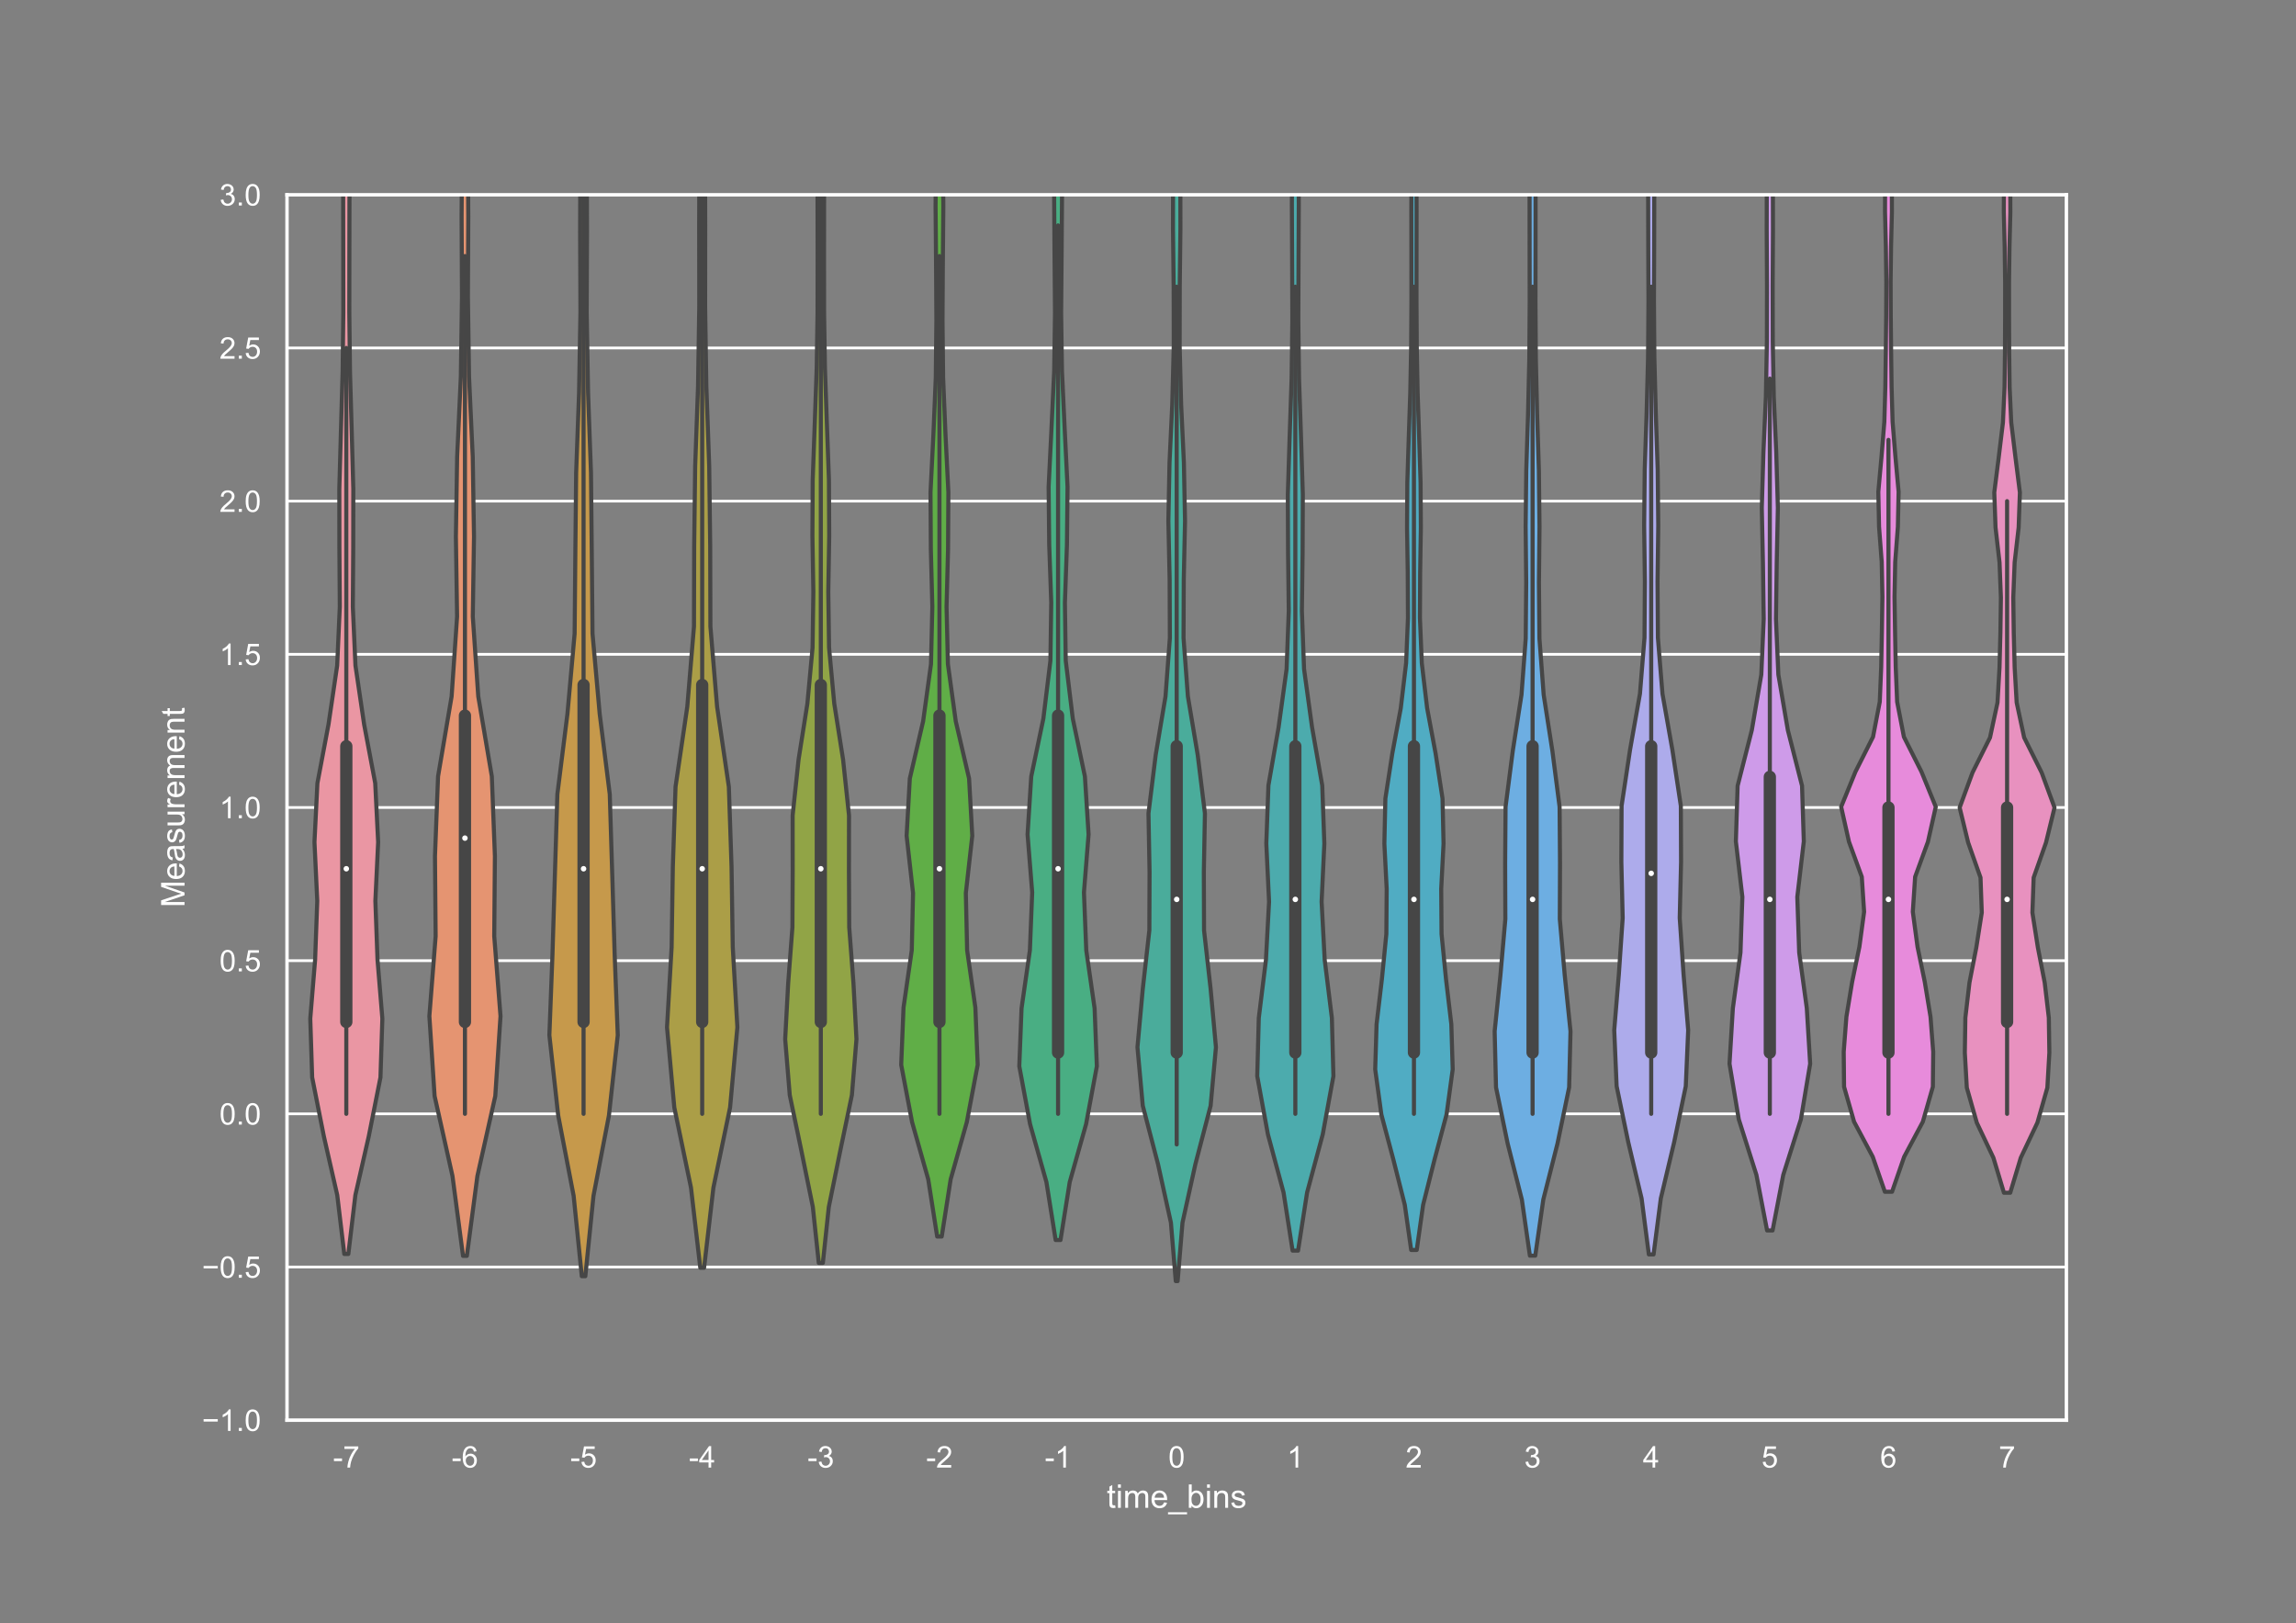 <?xml version="1.0" encoding="utf-8" standalone="no"?>
<!DOCTYPE svg PUBLIC "-//W3C//DTD SVG 1.1//EN"
  "http://www.w3.org/Graphics/SVG/1.1/DTD/svg11.dtd">
<!-- Created with matplotlib (https://matplotlib.org/) -->
<svg height="595.44pt" version="1.1" viewBox="0 0 842.4 595.44" width="842.4pt" xmlns="http://www.w3.org/2000/svg" xmlns:xlink="http://www.w3.org/1999/xlink">
 <rect x="0" y="0" width="842.4" height="595.44" fill="#808080" stroke="none"/>
 <defs>
  <style type="text/css">
*{stroke-linecap:butt;stroke-linejoin:round;}
  </style>
 </defs>
 <g id="figure_1">
  <g id="patch_1">
   <path d="M 0 595.44 
L 842.4 595.44 
L 842.4 0 
L 0 0 
z
" style="fill:none;"/>
  </g>
  <g id="axes_1">
   <g id="patch_2">
    <path d="M 105.3 521.01 
L 758.16 521.01 
L 758.16 71.453 
L 105.3 71.453 
z
" style="fill:none;"/>
   </g>
   <g id="matplotlib.axis_1">
    <g id="xtick_1">
     <g id="text_1">
      <!-- -7 -->
      <defs>
       <path d="M 3.172 21.484 
L 3.172 30.328 
L 30.172 30.328 
L 30.172 21.484 
z
" id="ArialMT-45"/>
       <path d="M 4.734 62.203 
L 4.734 70.656 
L 51.078 70.656 
L 51.078 63.812 
Q 44.234 56.547 37.516 44.484 
Q 30.812 32.422 27.156 19.672 
Q 24.516 10.688 23.781 0 
L 14.75 0 
Q 14.891 8.453 18.062 20.406 
Q 21.234 32.375 27.172 43.484 
Q 33.109 54.594 39.797 62.203 
z
" id="ArialMT-55"/>
      </defs>
      <g style="fill:#ffffff;" transform="translate(122.172 538.384)scale(0.11 -0.11)">
       <use xlink:href="#ArialMT-45"/>
       <use x="33.301" xlink:href="#ArialMT-55"/>
      </g>
     </g>
    </g>
    <g id="xtick_2">
     <g id="text_2">
      <!-- -6 -->
      <defs>
       <path d="M 49.75 54.047 
L 41.016 53.375 
Q 39.844 58.547 37.703 60.891 
Q 34.125 64.656 28.906 64.656 
Q 24.703 64.656 21.531 62.312 
Q 17.391 59.281 14.984 53.469 
Q 12.594 47.656 12.5 36.922 
Q 15.672 41.75 20.266 44.094 
Q 24.859 46.438 29.891 46.438 
Q 38.672 46.438 44.844 39.969 
Q 51.031 33.5 51.031 23.25 
Q 51.031 16.5 48.125 10.719 
Q 45.219 4.938 40.141 1.859 
Q 35.062 -1.219 28.609 -1.219 
Q 17.625 -1.219 10.688 6.859 
Q 3.766 14.938 3.766 33.5 
Q 3.766 54.25 11.422 63.672 
Q 18.109 71.875 29.438 71.875 
Q 37.891 71.875 43.281 67.141 
Q 48.688 62.406 49.75 54.047 
z
M 13.875 23.188 
Q 13.875 18.656 15.797 14.5 
Q 17.719 10.359 21.188 8.172 
Q 24.656 6 28.469 6 
Q 34.031 6 38.031 10.484 
Q 42.047 14.984 42.047 22.703 
Q 42.047 30.125 38.078 34.391 
Q 34.125 38.672 28.125 38.672 
Q 22.172 38.672 18.016 34.391 
Q 13.875 30.125 13.875 23.188 
z
" id="ArialMT-54"/>
      </defs>
      <g style="fill:#ffffff;" transform="translate(165.696 538.384)scale(0.11 -0.11)">
       <use xlink:href="#ArialMT-45"/>
       <use x="33.301" xlink:href="#ArialMT-54"/>
      </g>
     </g>
    </g>
    <g id="xtick_3">
     <g id="text_3">
      <!-- -5 -->
      <defs>
       <path d="M 4.156 18.75 
L 13.375 19.531 
Q 14.406 12.797 18.141 9.391 
Q 21.875 6 27.156 6 
Q 33.5 6 37.891 10.781 
Q 42.281 15.578 42.281 23.484 
Q 42.281 31 38.062 35.344 
Q 33.844 39.703 27 39.703 
Q 22.75 39.703 19.328 37.766 
Q 15.922 35.844 13.969 32.766 
L 5.719 33.844 
L 12.641 70.609 
L 48.25 70.609 
L 48.25 62.203 
L 19.672 62.203 
L 15.828 42.969 
Q 22.266 47.469 29.344 47.469 
Q 38.719 47.469 45.156 40.969 
Q 51.609 34.469 51.609 24.266 
Q 51.609 14.547 45.953 7.469 
Q 39.062 -1.219 27.156 -1.219 
Q 17.391 -1.219 11.203 4.25 
Q 5.031 9.719 4.156 18.75 
z
" id="ArialMT-53"/>
      </defs>
      <g style="fill:#ffffff;" transform="translate(209.22 538.384)scale(0.11 -0.11)">
       <use xlink:href="#ArialMT-45"/>
       <use x="33.301" xlink:href="#ArialMT-53"/>
      </g>
     </g>
    </g>
    <g id="xtick_4">
     <g id="text_4">
      <!-- -4 -->
      <defs>
       <path d="M 32.328 0 
L 32.328 17.141 
L 1.266 17.141 
L 1.266 25.203 
L 33.938 71.578 
L 41.109 71.578 
L 41.109 25.203 
L 50.781 25.203 
L 50.781 17.141 
L 41.109 17.141 
L 41.109 0 
z
M 32.328 25.203 
L 32.328 57.469 
L 9.906 25.203 
z
" id="ArialMT-52"/>
      </defs>
      <g style="fill:#ffffff;" transform="translate(252.744 538.384)scale(0.11 -0.11)">
       <use xlink:href="#ArialMT-45"/>
       <use x="33.301" xlink:href="#ArialMT-52"/>
      </g>
     </g>
    </g>
    <g id="xtick_5">
     <g id="text_5">
      <!-- -3 -->
      <defs>
       <path d="M 4.203 18.891 
L 12.984 20.062 
Q 14.5 12.594 18.141 9.297 
Q 21.781 6 27 6 
Q 33.203 6 37.469 10.297 
Q 41.75 14.594 41.75 20.953 
Q 41.75 27 37.797 30.922 
Q 33.844 34.859 27.734 34.859 
Q 25.25 34.859 21.531 33.891 
L 22.516 41.609 
Q 23.391 41.5 23.922 41.5 
Q 29.547 41.5 34.031 44.422 
Q 38.531 47.359 38.531 53.469 
Q 38.531 58.297 35.25 61.469 
Q 31.984 64.656 26.812 64.656 
Q 21.688 64.656 18.266 61.422 
Q 14.844 58.203 13.875 51.766 
L 5.078 53.328 
Q 6.688 62.156 12.391 67.016 
Q 18.109 71.875 26.609 71.875 
Q 32.469 71.875 37.391 69.359 
Q 42.328 66.844 44.938 62.5 
Q 47.562 58.156 47.562 53.266 
Q 47.562 48.641 45.062 44.828 
Q 42.578 41.016 37.703 38.766 
Q 44.047 37.312 47.562 32.688 
Q 51.078 28.078 51.078 21.141 
Q 51.078 11.766 44.234 5.25 
Q 37.406 -1.266 26.953 -1.266 
Q 17.531 -1.266 11.297 4.344 
Q 5.078 9.969 4.203 18.891 
z
" id="ArialMT-51"/>
      </defs>
      <g style="fill:#ffffff;" transform="translate(296.268 538.384)scale(0.11 -0.11)">
       <use xlink:href="#ArialMT-45"/>
       <use x="33.301" xlink:href="#ArialMT-51"/>
      </g>
     </g>
    </g>
    <g id="xtick_6">
     <g id="text_6">
      <!-- -2 -->
      <defs>
       <path d="M 50.344 8.453 
L 50.344 0 
L 3.031 0 
Q 2.938 3.172 4.047 6.109 
Q 5.859 10.938 9.828 15.625 
Q 13.812 20.312 21.344 26.469 
Q 33.016 36.031 37.109 41.625 
Q 41.219 47.219 41.219 52.203 
Q 41.219 57.422 37.469 61 
Q 33.734 64.594 27.734 64.594 
Q 21.391 64.594 17.578 60.781 
Q 13.766 56.984 13.719 50.25 
L 4.688 51.172 
Q 5.609 61.281 11.656 66.578 
Q 17.719 71.875 27.938 71.875 
Q 38.234 71.875 44.234 66.156 
Q 50.25 60.453 50.25 52 
Q 50.25 47.703 48.484 43.547 
Q 46.734 39.406 42.656 34.812 
Q 38.578 30.219 29.109 22.219 
Q 21.188 15.578 18.938 13.203 
Q 16.703 10.844 15.234 8.453 
z
" id="ArialMT-50"/>
      </defs>
      <g style="fill:#ffffff;" transform="translate(339.792 538.384)scale(0.11 -0.11)">
       <use xlink:href="#ArialMT-45"/>
       <use x="33.301" xlink:href="#ArialMT-50"/>
      </g>
     </g>
    </g>
    <g id="xtick_7">
     <g id="text_7">
      <!-- -1 -->
      <defs>
       <path d="M 37.25 0 
L 28.469 0 
L 28.469 56 
Q 25.297 52.984 20.141 49.953 
Q 14.984 46.922 10.891 45.406 
L 10.891 53.906 
Q 18.266 57.375 23.781 62.297 
Q 29.297 67.234 31.594 71.875 
L 37.25 71.875 
z
" id="ArialMT-49"/>
      </defs>
      <g style="fill:#ffffff;" transform="translate(383.316 538.384)scale(0.11 -0.11)">
       <use xlink:href="#ArialMT-45"/>
       <use x="33.301" xlink:href="#ArialMT-49"/>
      </g>
     </g>
    </g>
    <g id="xtick_8">
     <g id="text_8">
      <!-- 0 -->
      <defs>
       <path d="M 4.156 35.297 
Q 4.156 48 6.766 55.734 
Q 9.375 63.484 14.516 67.672 
Q 19.672 71.875 27.484 71.875 
Q 33.25 71.875 37.594 69.547 
Q 41.938 67.234 44.766 62.859 
Q 47.609 58.5 49.219 52.219 
Q 50.828 45.953 50.828 35.297 
Q 50.828 22.703 48.234 14.969 
Q 45.656 7.234 40.5 3 
Q 35.359 -1.219 27.484 -1.219 
Q 17.141 -1.219 11.234 6.203 
Q 4.156 15.141 4.156 35.297 
z
M 13.188 35.297 
Q 13.188 17.672 17.312 11.828 
Q 21.438 6 27.484 6 
Q 33.547 6 37.672 11.859 
Q 41.797 17.719 41.797 35.297 
Q 41.797 52.984 37.672 58.781 
Q 33.547 64.594 27.391 64.594 
Q 21.344 64.594 17.719 59.469 
Q 13.188 52.938 13.188 35.297 
z
" id="ArialMT-48"/>
      </defs>
      <g style="fill:#ffffff;" transform="translate(428.671 538.384)scale(0.11 -0.11)">
       <use xlink:href="#ArialMT-48"/>
      </g>
     </g>
    </g>
    <g id="xtick_9">
     <g id="text_9">
      <!-- 1 -->
      <g style="fill:#ffffff;" transform="translate(472.195 538.384)scale(0.11 -0.11)">
       <use xlink:href="#ArialMT-49"/>
      </g>
     </g>
    </g>
    <g id="xtick_10">
     <g id="text_10">
      <!-- 2 -->
      <g style="fill:#ffffff;" transform="translate(515.719 538.384)scale(0.11 -0.11)">
       <use xlink:href="#ArialMT-50"/>
      </g>
     </g>
    </g>
    <g id="xtick_11">
     <g id="text_11">
      <!-- 3 -->
      <g style="fill:#ffffff;" transform="translate(559.243 538.384)scale(0.11 -0.11)">
       <use xlink:href="#ArialMT-51"/>
      </g>
     </g>
    </g>
    <g id="xtick_12">
     <g id="text_12">
      <!-- 4 -->
      <g style="fill:#ffffff;" transform="translate(602.767 538.384)scale(0.11 -0.11)">
       <use xlink:href="#ArialMT-52"/>
      </g>
     </g>
    </g>
    <g id="xtick_13">
     <g id="text_13">
      <!-- 5 -->
      <g style="fill:#ffffff;" transform="translate(646.291 538.384)scale(0.11 -0.11)">
       <use xlink:href="#ArialMT-53"/>
      </g>
     </g>
    </g>
    <g id="xtick_14">
     <g id="text_14">
      <!-- 6 -->
      <g style="fill:#ffffff;" transform="translate(689.815 538.384)scale(0.11 -0.11)">
       <use xlink:href="#ArialMT-54"/>
      </g>
     </g>
    </g>
    <g id="xtick_15">
     <g id="text_15">
      <!-- 7 -->
      <g style="fill:#ffffff;" transform="translate(733.339 538.384)scale(0.11 -0.11)">
       <use xlink:href="#ArialMT-55"/>
      </g>
     </g>
    </g>
    <g id="text_16">
     <!-- time_bins -->
     <defs>
      <path d="M 25.781 7.859 
L 27.047 0.094 
Q 23.344 -0.688 20.406 -0.688 
Q 15.625 -0.688 12.984 0.828 
Q 10.359 2.344 9.281 4.812 
Q 8.203 7.281 8.203 15.188 
L 8.203 45.016 
L 1.766 45.016 
L 1.766 51.859 
L 8.203 51.859 
L 8.203 64.703 
L 16.938 69.969 
L 16.938 51.859 
L 25.781 51.859 
L 25.781 45.016 
L 16.938 45.016 
L 16.938 14.703 
Q 16.938 10.938 17.406 9.859 
Q 17.875 8.797 18.922 8.156 
Q 19.969 7.516 21.922 7.516 
Q 23.391 7.516 25.781 7.859 
z
" id="ArialMT-116"/>
      <path d="M 6.641 61.469 
L 6.641 71.578 
L 15.438 71.578 
L 15.438 61.469 
z
M 6.641 0 
L 6.641 51.859 
L 15.438 51.859 
L 15.438 0 
z
" id="ArialMT-105"/>
      <path d="M 6.594 0 
L 6.594 51.859 
L 14.453 51.859 
L 14.453 44.578 
Q 16.891 48.391 20.938 50.703 
Q 25 53.031 30.172 53.031 
Q 35.938 53.031 39.625 50.641 
Q 43.312 48.25 44.828 43.953 
Q 50.984 53.031 60.844 53.031 
Q 68.562 53.031 72.703 48.75 
Q 76.859 44.484 76.859 35.594 
L 76.859 0 
L 68.109 0 
L 68.109 32.672 
Q 68.109 37.938 67.25 40.25 
Q 66.406 42.578 64.156 43.984 
Q 61.922 45.406 58.891 45.406 
Q 53.422 45.406 49.797 41.766 
Q 46.188 38.141 46.188 30.125 
L 46.188 0 
L 37.406 0 
L 37.406 33.688 
Q 37.406 39.547 35.25 42.469 
Q 33.109 45.406 28.219 45.406 
Q 24.516 45.406 21.359 43.453 
Q 18.219 41.5 16.797 37.734 
Q 15.375 33.984 15.375 26.906 
L 15.375 0 
z
" id="ArialMT-109"/>
      <path d="M 42.094 16.703 
L 51.172 15.578 
Q 49.031 7.625 43.219 3.219 
Q 37.406 -1.172 28.375 -1.172 
Q 17 -1.172 10.328 5.828 
Q 3.656 12.844 3.656 25.484 
Q 3.656 38.578 10.391 45.797 
Q 17.141 53.031 27.875 53.031 
Q 38.281 53.031 44.875 45.953 
Q 51.469 38.875 51.469 26.031 
Q 51.469 25.25 51.422 23.688 
L 12.75 23.688 
Q 13.234 15.141 17.578 10.594 
Q 21.922 6.062 28.422 6.062 
Q 33.25 6.062 36.672 8.594 
Q 40.094 11.141 42.094 16.703 
z
M 13.234 30.906 
L 42.188 30.906 
Q 41.609 37.453 38.875 40.719 
Q 34.672 45.797 27.984 45.797 
Q 21.922 45.797 17.797 41.75 
Q 13.672 37.703 13.234 30.906 
z
" id="ArialMT-101"/>
      <path d="M -1.516 -19.875 
L -1.516 -13.531 
L 56.734 -13.531 
L 56.734 -19.875 
z
" id="ArialMT-95"/>
      <path d="M 14.703 0 
L 6.547 0 
L 6.547 71.578 
L 15.328 71.578 
L 15.328 46.047 
Q 20.906 53.031 29.547 53.031 
Q 34.328 53.031 38.594 51.094 
Q 42.875 49.172 45.625 45.672 
Q 48.391 42.188 49.953 37.25 
Q 51.516 32.328 51.516 26.703 
Q 51.516 13.375 44.922 6.094 
Q 38.328 -1.172 29.109 -1.172 
Q 19.922 -1.172 14.703 6.5 
z
M 14.594 26.312 
Q 14.594 17 17.141 12.844 
Q 21.297 6.062 28.375 6.062 
Q 34.125 6.062 38.328 11.062 
Q 42.531 16.062 42.531 25.984 
Q 42.531 36.141 38.5 40.969 
Q 34.469 45.797 28.766 45.797 
Q 23 45.797 18.797 40.797 
Q 14.594 35.797 14.594 26.312 
z
" id="ArialMT-98"/>
      <path d="M 6.594 0 
L 6.594 51.859 
L 14.5 51.859 
L 14.5 44.484 
Q 20.219 53.031 31 53.031 
Q 35.688 53.031 39.625 51.344 
Q 43.562 49.656 45.516 46.922 
Q 47.469 44.188 48.25 40.438 
Q 48.734 37.984 48.734 31.891 
L 48.734 0 
L 39.938 0 
L 39.938 31.547 
Q 39.938 36.922 38.906 39.578 
Q 37.891 42.234 35.281 43.812 
Q 32.672 45.406 29.156 45.406 
Q 23.531 45.406 19.453 41.844 
Q 15.375 38.281 15.375 28.328 
L 15.375 0 
z
" id="ArialMT-110"/>
      <path d="M 3.078 15.484 
L 11.766 16.844 
Q 12.5 11.625 15.844 8.844 
Q 19.188 6.062 25.203 6.062 
Q 31.25 6.062 34.172 8.516 
Q 37.109 10.984 37.109 14.312 
Q 37.109 17.281 34.516 19 
Q 32.719 20.172 25.531 21.969 
Q 15.875 24.422 12.141 26.203 
Q 8.406 27.984 6.469 31.125 
Q 4.547 34.281 4.547 38.094 
Q 4.547 41.547 6.125 44.5 
Q 7.719 47.469 10.453 49.422 
Q 12.5 50.922 16.031 51.969 
Q 19.578 53.031 23.641 53.031 
Q 29.734 53.031 34.344 51.266 
Q 38.969 49.516 41.156 46.5 
Q 43.359 43.5 44.188 38.484 
L 35.594 37.312 
Q 35.016 41.312 32.203 43.547 
Q 29.391 45.797 24.266 45.797 
Q 18.219 45.797 15.625 43.797 
Q 13.031 41.797 13.031 39.109 
Q 13.031 37.406 14.109 36.031 
Q 15.188 34.625 17.484 33.688 
Q 18.797 33.203 25.25 31.453 
Q 34.578 28.953 38.25 27.359 
Q 41.938 25.781 44.031 22.75 
Q 46.141 19.734 46.141 15.234 
Q 46.141 10.844 43.578 6.953 
Q 41.016 3.078 36.172 0.953 
Q 31.344 -1.172 25.25 -1.172 
Q 15.141 -1.172 9.844 3.031 
Q 4.547 7.234 3.078 15.484 
z
" id="ArialMT-115"/>
     </defs>
     <g style="fill:#ffffff;" transform="translate(406.053 553.159)scale(0.12 -0.12)">
      <use xlink:href="#ArialMT-116"/>
      <use x="27.783" xlink:href="#ArialMT-105"/>
      <use x="50" xlink:href="#ArialMT-109"/>
      <use x="133.301" xlink:href="#ArialMT-101"/>
      <use x="188.916" xlink:href="#ArialMT-95"/>
      <use x="244.531" xlink:href="#ArialMT-98"/>
      <use x="300.146" xlink:href="#ArialMT-105"/>
      <use x="322.363" xlink:href="#ArialMT-110"/>
      <use x="377.979" xlink:href="#ArialMT-115"/>
     </g>
    </g>
   </g>
   <g id="matplotlib.axis_2">
    <g id="ytick_1">
     <g id="line2d_1">
      <path clip-path="url(#p1e87606879)" d="M 105.3 521.01 
L 758.16 521.01 
" style="fill:none;stroke:#ffffff;stroke-linecap:round;"/>
     </g>
     <g id="text_17">
      <!-- −1.0 -->
      <defs>
       <path d="M 52.828 31.203 
L 5.562 31.203 
L 5.562 39.406 
L 52.828 39.406 
z
" id="ArialMT-8722"/>
       <path d="M 9.078 0 
L 9.078 10.016 
L 19.094 10.016 
L 19.094 0 
z
" id="ArialMT-46"/>
      </defs>
      <g style="fill:#ffffff;" transform="translate(74.085 524.947)scale(0.11 -0.11)">
       <use xlink:href="#ArialMT-8722"/>
       <use x="58.398" xlink:href="#ArialMT-49"/>
       <use x="114.014" xlink:href="#ArialMT-46"/>
       <use x="141.797" xlink:href="#ArialMT-48"/>
      </g>
     </g>
    </g>
    <g id="ytick_2">
     <g id="line2d_2">
      <path clip-path="url(#p1e87606879)" d="M 105.3 464.815 
L 758.16 464.815 
" style="fill:none;stroke:#ffffff;stroke-linecap:round;"/>
     </g>
     <g id="text_18">
      <!-- −0.5 -->
      <g style="fill:#ffffff;" transform="translate(74.085 468.752)scale(0.11 -0.11)">
       <use xlink:href="#ArialMT-8722"/>
       <use x="58.398" xlink:href="#ArialMT-48"/>
       <use x="114.014" xlink:href="#ArialMT-46"/>
       <use x="141.797" xlink:href="#ArialMT-53"/>
      </g>
     </g>
    </g>
    <g id="ytick_3">
     <g id="line2d_3">
      <path clip-path="url(#p1e87606879)" d="M 105.3 408.621 
L 758.16 408.621 
" style="fill:none;stroke:#ffffff;stroke-linecap:round;"/>
     </g>
     <g id="text_19">
      <!-- 0.0 -->
      <g style="fill:#ffffff;" transform="translate(80.51 412.557)scale(0.11 -0.11)">
       <use xlink:href="#ArialMT-48"/>
       <use x="55.615" xlink:href="#ArialMT-46"/>
       <use x="83.398" xlink:href="#ArialMT-48"/>
      </g>
     </g>
    </g>
    <g id="ytick_4">
     <g id="line2d_4">
      <path clip-path="url(#p1e87606879)" d="M 105.3 352.426 
L 758.16 352.426 
" style="fill:none;stroke:#ffffff;stroke-linecap:round;"/>
     </g>
     <g id="text_20">
      <!-- 0.5 -->
      <g style="fill:#ffffff;" transform="translate(80.51 356.363)scale(0.11 -0.11)">
       <use xlink:href="#ArialMT-48"/>
       <use x="55.615" xlink:href="#ArialMT-46"/>
       <use x="83.398" xlink:href="#ArialMT-53"/>
      </g>
     </g>
    </g>
    <g id="ytick_5">
     <g id="line2d_5">
      <path clip-path="url(#p1e87606879)" d="M 105.3 296.231 
L 758.16 296.231 
" style="fill:none;stroke:#ffffff;stroke-linecap:round;"/>
     </g>
     <g id="text_21">
      <!-- 1.0 -->
      <g style="fill:#ffffff;" transform="translate(80.51 300.168)scale(0.11 -0.11)">
       <use xlink:href="#ArialMT-49"/>
       <use x="55.615" xlink:href="#ArialMT-46"/>
       <use x="83.398" xlink:href="#ArialMT-48"/>
      </g>
     </g>
    </g>
    <g id="ytick_6">
     <g id="line2d_6">
      <path clip-path="url(#p1e87606879)" d="M 105.3 240.037 
L 758.16 240.037 
" style="fill:none;stroke:#ffffff;stroke-linecap:round;"/>
     </g>
     <g id="text_22">
      <!-- 1.5 -->
      <g style="fill:#ffffff;" transform="translate(80.51 243.974)scale(0.11 -0.11)">
       <use xlink:href="#ArialMT-49"/>
       <use x="55.615" xlink:href="#ArialMT-46"/>
       <use x="83.398" xlink:href="#ArialMT-53"/>
      </g>
     </g>
    </g>
    <g id="ytick_7">
     <g id="line2d_7">
      <path clip-path="url(#p1e87606879)" d="M 105.3 183.842 
L 758.16 183.842 
" style="fill:none;stroke:#ffffff;stroke-linecap:round;"/>
     </g>
     <g id="text_23">
      <!-- 2.0 -->
      <g style="fill:#ffffff;" transform="translate(80.51 187.779)scale(0.11 -0.11)">
       <use xlink:href="#ArialMT-50"/>
       <use x="55.615" xlink:href="#ArialMT-46"/>
       <use x="83.398" xlink:href="#ArialMT-48"/>
      </g>
     </g>
    </g>
    <g id="ytick_8">
     <g id="line2d_8">
      <path clip-path="url(#p1e87606879)" d="M 105.3 127.647 
L 758.16 127.647 
" style="fill:none;stroke:#ffffff;stroke-linecap:round;"/>
     </g>
     <g id="text_24">
      <!-- 2.5 -->
      <g style="fill:#ffffff;" transform="translate(80.51 131.584)scale(0.11 -0.11)">
       <use xlink:href="#ArialMT-50"/>
       <use x="55.615" xlink:href="#ArialMT-46"/>
       <use x="83.398" xlink:href="#ArialMT-53"/>
      </g>
     </g>
    </g>
    <g id="ytick_9">
     <g id="line2d_9">
      <path clip-path="url(#p1e87606879)" d="M 105.3 71.453 
L 758.16 71.453 
" style="fill:none;stroke:#ffffff;stroke-linecap:round;"/>
     </g>
     <g id="text_25">
      <!-- 3.0 -->
      <g style="fill:#ffffff;" transform="translate(80.51 75.39)scale(0.11 -0.11)">
       <use xlink:href="#ArialMT-51"/>
       <use x="55.615" xlink:href="#ArialMT-46"/>
       <use x="83.398" xlink:href="#ArialMT-48"/>
      </g>
     </g>
    </g>
    <g id="text_26">
     <!-- Measurement -->
     <defs>
      <path d="M 7.422 0 
L 7.422 71.578 
L 21.688 71.578 
L 38.625 20.906 
Q 40.969 13.812 42.047 10.297 
Q 43.266 14.203 45.844 21.781 
L 62.984 71.578 
L 75.734 71.578 
L 75.734 0 
L 66.609 0 
L 66.609 59.906 
L 45.797 0 
L 37.25 0 
L 16.547 60.938 
L 16.547 0 
z
" id="ArialMT-77"/>
      <path d="M 40.438 6.391 
Q 35.547 2.25 31.031 0.531 
Q 26.516 -1.172 21.344 -1.172 
Q 12.797 -1.172 8.203 3 
Q 3.609 7.172 3.609 13.672 
Q 3.609 17.484 5.344 20.625 
Q 7.078 23.781 9.891 25.688 
Q 12.703 27.594 16.219 28.562 
Q 18.797 29.25 24.031 29.891 
Q 34.672 31.156 39.703 32.906 
Q 39.75 34.719 39.75 35.203 
Q 39.75 40.578 37.25 42.781 
Q 33.891 45.75 27.25 45.75 
Q 21.047 45.75 18.094 43.578 
Q 15.141 41.406 13.719 35.891 
L 5.125 37.062 
Q 6.297 42.578 8.984 45.969 
Q 11.672 49.359 16.75 51.188 
Q 21.828 53.031 28.516 53.031 
Q 35.156 53.031 39.297 51.469 
Q 43.453 49.906 45.406 47.531 
Q 47.359 45.172 48.141 41.547 
Q 48.578 39.312 48.578 33.453 
L 48.578 21.734 
Q 48.578 9.469 49.141 6.219 
Q 49.703 2.984 51.375 0 
L 42.188 0 
Q 40.828 2.734 40.438 6.391 
z
M 39.703 26.031 
Q 34.906 24.078 25.344 22.703 
Q 19.922 21.922 17.672 20.938 
Q 15.438 19.969 14.203 18.094 
Q 12.984 16.219 12.984 13.922 
Q 12.984 10.406 15.641 8.062 
Q 18.312 5.719 23.438 5.719 
Q 28.516 5.719 32.469 7.938 
Q 36.422 10.156 38.281 14.016 
Q 39.703 17 39.703 22.797 
z
" id="ArialMT-97"/>
      <path d="M 40.578 0 
L 40.578 7.625 
Q 34.516 -1.172 24.125 -1.172 
Q 19.531 -1.172 15.547 0.578 
Q 11.578 2.344 9.641 5 
Q 7.719 7.672 6.938 11.531 
Q 6.391 14.109 6.391 19.734 
L 6.391 51.859 
L 15.188 51.859 
L 15.188 23.094 
Q 15.188 16.219 15.719 13.812 
Q 16.547 10.359 19.234 8.375 
Q 21.922 6.391 25.875 6.391 
Q 29.828 6.391 33.297 8.422 
Q 36.766 10.453 38.203 13.938 
Q 39.656 17.438 39.656 24.078 
L 39.656 51.859 
L 48.438 51.859 
L 48.438 0 
z
" id="ArialMT-117"/>
      <path d="M 6.5 0 
L 6.5 51.859 
L 14.406 51.859 
L 14.406 44 
Q 17.438 49.516 20 51.266 
Q 22.562 53.031 25.641 53.031 
Q 30.078 53.031 34.672 50.203 
L 31.641 42.047 
Q 28.422 43.953 25.203 43.953 
Q 22.312 43.953 20.016 42.219 
Q 17.719 40.484 16.75 37.406 
Q 15.281 32.719 15.281 27.156 
L 15.281 0 
z
" id="ArialMT-114"/>
     </defs>
     <g style="fill:#ffffff;" transform="translate(67.7 332.911)rotate(-90)scale(0.12 -0.12)">
      <use xlink:href="#ArialMT-77"/>
      <use x="83.301" xlink:href="#ArialMT-101"/>
      <use x="138.916" xlink:href="#ArialMT-97"/>
      <use x="194.531" xlink:href="#ArialMT-115"/>
      <use x="244.531" xlink:href="#ArialMT-117"/>
      <use x="300.146" xlink:href="#ArialMT-114"/>
      <use x="333.447" xlink:href="#ArialMT-101"/>
      <use x="389.062" xlink:href="#ArialMT-109"/>
      <use x="472.363" xlink:href="#ArialMT-101"/>
      <use x="527.979" xlink:href="#ArialMT-110"/>
      <use x="583.594" xlink:href="#ArialMT-116"/>
     </g>
    </g>
   </g>
   <g id="PolyCollection_1">
    <path clip-path="url(#p1e87606879)" d="M 127.812 460.024 
L 126.312 460.024 
L 123.737 438.438 
L 118.82 416.851 
L 114.535 395.265 
L 113.838 373.679 
L 115.615 352.092 
L 116.404 330.506 
L 115.38 308.919 
L 116.458 287.333 
L 120.53 265.747 
L 123.709 244.16 
L 124.674 222.574 
L 124.522 200.987 
L 124.495 179.401 
L 125.092 157.815 
L 125.712 136.228 
L 125.962 114.642 
L 125.94 93.055 
L 125.901 71.469 
L 126.077 49.883 
L 126.32 28.296 
L 126.412 6.71 
L 126.355 -14.877 
L 126.299 -36.463 
L 126.402 -58.049 
L 126.575 -79.636 
L 126.66 -101.222 
L 126.651 -122.809 
L 126.612 -144.395 
L 126.63 -165.981 
L 126.711 -187.568 
L 126.787 -209.154 
L 126.81 -230.741 
L 126.79 -252.327 
L 126.795 -273.913 
L 126.848 -295.5 
L 126.893 -317.086 
L 126.894 -338.673 
L 126.86 -360.259 
L 126.843 -381.845 
L 126.876 -403.432 
L 126.923 -425.018 
L 126.94 -446.604 
L 126.925 -468.191 
L 126.91 -489.777 
L 126.936 -511.364 
L 126.985 -532.95 
L 127.013 -554.536 
L 127.011 -576.123 
L 126.999 -597.709 
L 127.001 -619.296 
L 127.004 -640.882 
L 126.992 -662.468 
L 126.981 -684.055 
L 126.997 -705.641 
L 127.024 -727.228 
L 127.041 -748.814 
L 127.047 -770.4 
L 127.049 -791.987 
L 127.046 -813.573 
L 127.038 -835.16 
L 127.026 -856.746 
L 127.022 -878.332 
L 127.033 -899.919 
L 127.045 -921.505 
L 127.05 -943.092 
L 127.053 -964.678 
L 127.054 -986.264 
L 127.051 -1007.851 
L 127.048 -1029.437 
L 127.048 -1051.024 
L 127.051 -1072.61 
L 127.055 -1094.196 
L 127.056 -1115.783 
L 127.054 -1137.369 
L 127.053 -1158.956 
L 127.054 -1180.542 
L 127.058 -1202.128 
L 127.06 -1223.715 
L 127.059 -1245.301 
L 127.058 -1266.888 
L 127.057 -1288.474 
L 127.057 -1310.06 
L 127.058 -1331.647 
L 127.059 -1353.233 
L 127.059 -1374.82 
L 127.057 -1396.406 
L 127.056 -1417.992 
L 127.057 -1439.579 
L 127.059 -1461.165 
L 127.059 -1482.751 
L 127.059 -1504.338 
L 127.059 -1525.924 
L 127.06 -1547.511 
L 127.061 -1569.097 
L 127.06 -1590.683 
L 127.058 -1612.27 
L 127.058 -1633.856 
L 127.06 -1655.443 
L 127.061 -1677.029 
L 127.063 -1677.029 
L 127.063 -1677.029 
L 127.064 -1655.443 
L 127.066 -1633.856 
L 127.066 -1612.27 
L 127.064 -1590.683 
L 127.063 -1569.097 
L 127.064 -1547.511 
L 127.065 -1525.924 
L 127.065 -1504.338 
L 127.065 -1482.751 
L 127.065 -1461.165 
L 127.067 -1439.579 
L 127.068 -1417.992 
L 127.067 -1396.406 
L 127.065 -1374.82 
L 127.065 -1353.233 
L 127.066 -1331.647 
L 127.067 -1310.06 
L 127.067 -1288.474 
L 127.066 -1266.888 
L 127.065 -1245.301 
L 127.064 -1223.715 
L 127.066 -1202.128 
L 127.07 -1180.542 
L 127.071 -1158.956 
L 127.07 -1137.369 
L 127.068 -1115.783 
L 127.069 -1094.196 
L 127.073 -1072.61 
L 127.076 -1051.024 
L 127.076 -1029.437 
L 127.073 -1007.851 
L 127.07 -986.264 
L 127.071 -964.678 
L 127.074 -943.092 
L 127.079 -921.505 
L 127.091 -899.919 
L 127.102 -878.332 
L 127.098 -856.746 
L 127.086 -835.16 
L 127.078 -813.573 
L 127.075 -791.987 
L 127.077 -770.4 
L 127.083 -748.814 
L 127.1 -727.228 
L 127.127 -705.641 
L 127.143 -684.055 
L 127.132 -662.468 
L 127.12 -640.882 
L 127.123 -619.296 
L 127.125 -597.709 
L 127.113 -576.123 
L 127.111 -554.536 
L 127.139 -532.95 
L 127.188 -511.364 
L 127.214 -489.777 
L 127.199 -468.191 
L 127.184 -446.604 
L 127.201 -425.018 
L 127.248 -403.432 
L 127.281 -381.845 
L 127.264 -360.259 
L 127.23 -338.673 
L 127.231 -317.086 
L 127.276 -295.5 
L 127.329 -273.913 
L 127.334 -252.327 
L 127.314 -230.741 
L 127.337 -209.154 
L 127.413 -187.568 
L 127.494 -165.981 
L 127.512 -144.395 
L 127.473 -122.809 
L 127.464 -101.222 
L 127.549 -79.636 
L 127.722 -58.049 
L 127.825 -36.463 
L 127.769 -14.877 
L 127.712 6.71 
L 127.804 28.296 
L 128.047 49.883 
L 128.223 71.469 
L 128.184 93.055 
L 128.162 114.642 
L 128.412 136.228 
L 129.032 157.815 
L 129.629 179.401 
L 129.602 200.987 
L 129.45 222.574 
L 130.415 244.16 
L 133.594 265.747 
L 137.666 287.333 
L 138.744 308.919 
L 137.72 330.506 
L 138.509 352.092 
L 140.286 373.679 
L 139.589 395.265 
L 135.304 416.851 
L 130.387 438.438 
L 127.812 460.024 
z
" style="fill:#ea96a3;stroke:#464646;stroke-width:1.5;"/>
   </g>
   <g id="PolyCollection_2">
    <path clip-path="url(#p1e87606879)" d="M 171.29 460.733 
L 169.882 460.733 
L 166.011 431.413 
L 159.453 402.092 
L 157.535 372.772 
L 159.838 343.452 
L 159.591 314.131 
L 160.725 284.811 
L 165.697 255.49 
L 167.708 226.17 
L 167.264 196.85 
L 167.729 167.529 
L 169.079 138.209 
L 169.499 108.888 
L 169.36 79.568 
L 169.536 50.248 
L 169.9 20.927 
L 170.011 -8.393 
L 169.946 -37.713 
L 170.025 -67.034 
L 170.148 -96.354 
L 170.171 -125.675 
L 170.19 -154.995 
L 170.3 -184.315 
L 170.383 -213.636 
L 170.362 -242.956 
L 170.34 -272.277 
L 170.395 -301.597 
L 170.428 -330.917 
L 170.423 -360.238 
L 170.427 -389.558 
L 170.462 -418.879 
L 170.475 -448.199 
L 170.446 -477.519 
L 170.445 -506.84 
L 170.494 -536.16 
L 170.512 -565.48 
L 170.504 -594.801 
L 170.52 -624.121 
L 170.537 -653.442 
L 170.541 -682.762 
L 170.547 -712.082 
L 170.562 -741.403 
L 170.569 -770.723 
L 170.567 -800.044 
L 170.565 -829.364 
L 170.566 -858.684 
L 170.565 -888.005 
L 170.564 -917.325 
L 170.563 -946.646 
L 170.57 -975.966 
L 170.577 -1005.286 
L 170.58 -1034.607 
L 170.581 -1063.927 
L 170.58 -1093.247 
L 170.576 -1122.568 
L 170.572 -1151.888 
L 170.571 -1181.209 
L 170.573 -1210.529 
L 170.58 -1239.849 
L 170.585 -1269.17 
L 170.585 -1298.49 
L 170.584 -1327.811 
L 170.583 -1357.131 
L 170.578 -1386.451 
L 170.577 -1415.772 
L 170.582 -1445.092 
L 170.584 -1474.412 
L 170.583 -1503.733 
L 170.582 -1533.053 
L 170.582 -1562.374 
L 170.583 -1591.694 
L 170.584 -1621.014 
L 170.585 -1650.335 
L 170.585 -1679.655 
L 170.583 -1708.976 
L 170.582 -1738.296 
L 170.585 -1767.616 
L 170.585 -1796.937 
L 170.584 -1826.257 
L 170.584 -1855.578 
L 170.585 -1884.898 
L 170.582 -1914.218 
L 170.582 -1943.539 
L 170.585 -1972.859 
L 170.586 -2002.179 
L 170.586 -2031.5 
L 170.586 -2060.82 
L 170.586 -2090.141 
L 170.586 -2119.461 
L 170.586 -2148.781 
L 170.586 -2178.102 
L 170.586 -2207.422 
L 170.586 -2236.743 
L 170.585 -2266.063 
L 170.584 -2295.383 
L 170.585 -2324.704 
L 170.584 -2354.024 
L 170.582 -2383.345 
L 170.583 -2412.665 
L 170.585 -2441.985 
L 170.587 -2441.985 
L 170.587 -2441.985 
L 170.589 -2412.665 
L 170.59 -2383.345 
L 170.588 -2354.024 
L 170.587 -2324.704 
L 170.588 -2295.383 
L 170.587 -2266.063 
L 170.586 -2236.743 
L 170.586 -2207.422 
L 170.586 -2178.102 
L 170.586 -2148.781 
L 170.586 -2119.461 
L 170.586 -2090.141 
L 170.586 -2060.82 
L 170.586 -2031.5 
L 170.586 -2002.179 
L 170.587 -1972.859 
L 170.59 -1943.539 
L 170.59 -1914.218 
L 170.587 -1884.898 
L 170.588 -1855.578 
L 170.588 -1826.257 
L 170.587 -1796.937 
L 170.587 -1767.616 
L 170.59 -1738.296 
L 170.589 -1708.976 
L 170.587 -1679.655 
L 170.587 -1650.335 
L 170.588 -1621.014 
L 170.589 -1591.694 
L 170.59 -1562.374 
L 170.59 -1533.053 
L 170.589 -1503.733 
L 170.588 -1474.412 
L 170.59 -1445.092 
L 170.595 -1415.772 
L 170.594 -1386.451 
L 170.589 -1357.131 
L 170.588 -1327.811 
L 170.587 -1298.49 
L 170.587 -1269.17 
L 170.592 -1239.849 
L 170.599 -1210.529 
L 170.601 -1181.209 
L 170.6 -1151.888 
L 170.596 -1122.568 
L 170.592 -1093.247 
L 170.591 -1063.927 
L 170.592 -1034.607 
L 170.595 -1005.286 
L 170.602 -975.966 
L 170.609 -946.646 
L 170.608 -917.325 
L 170.607 -888.005 
L 170.606 -858.684 
L 170.607 -829.364 
L 170.605 -800.044 
L 170.603 -770.723 
L 170.61 -741.403 
L 170.625 -712.082 
L 170.631 -682.762 
L 170.635 -653.442 
L 170.652 -624.121 
L 170.668 -594.801 
L 170.66 -565.48 
L 170.678 -536.16 
L 170.727 -506.84 
L 170.726 -477.519 
L 170.697 -448.199 
L 170.71 -418.879 
L 170.745 -389.558 
L 170.749 -360.238 
L 170.744 -330.917 
L 170.777 -301.597 
L 170.832 -272.277 
L 170.81 -242.956 
L 170.789 -213.636 
L 170.872 -184.315 
L 170.982 -154.995 
L 171.001 -125.675 
L 171.024 -96.354 
L 171.147 -67.034 
L 171.226 -37.713 
L 171.161 -8.393 
L 171.272 20.927 
L 171.636 50.248 
L 171.812 79.568 
L 171.673 108.888 
L 172.093 138.209 
L 173.443 167.529 
L 173.908 196.85 
L 173.464 226.17 
L 175.475 255.49 
L 180.447 284.811 
L 181.581 314.131 
L 181.334 343.452 
L 183.637 372.772 
L 181.719 402.092 
L 175.161 431.413 
L 171.29 460.733 
z
" style="fill:#e59471;stroke:#464646;stroke-width:1.5;"/>
   </g>
   <g id="PolyCollection_3">
    <path clip-path="url(#p1e87606879)" d="M 214.759 468.185 
L 213.461 468.185 
L 210.471 438.714 
L 204.805 409.243 
L 201.564 379.772 
L 202.697 350.302 
L 203.591 320.831 
L 204.499 291.36 
L 208.194 261.889 
L 210.834 232.418 
L 211.095 202.947 
L 211.388 173.476 
L 212.458 144.005 
L 212.963 114.534 
L 212.846 85.063 
L 212.934 55.592 
L 213.291 26.121 
L 213.445 -3.35 
L 213.441 -32.821 
L 213.531 -62.292 
L 213.668 -91.763 
L 213.704 -121.233 
L 213.694 -150.704 
L 213.765 -180.175 
L 213.841 -209.646 
L 213.829 -239.117 
L 213.815 -268.588 
L 213.872 -298.059 
L 213.919 -327.53 
L 213.898 -357.001 
L 213.881 -386.472 
L 213.932 -415.943 
L 213.963 -445.414 
L 213.937 -474.885 
L 213.939 -504.356 
L 213.979 -533.827 
L 213.99 -563.297 
L 213.975 -592.768 
L 213.974 -622.239 
L 213.991 -651.71 
L 213.996 -681.181 
L 214.006 -710.652 
L 214.04 -740.123 
L 214.064 -769.594 
L 214.07 -799.065 
L 214.071 -828.536 
L 214.069 -858.007 
L 214.07 -887.478 
L 214.071 -916.949 
L 214.077 -946.42 
L 214.086 -975.891 
L 214.084 -1005.362 
L 214.077 -1034.832 
L 214.077 -1064.303 
L 214.085 -1093.774 
L 214.09 -1123.245 
L 214.091 -1152.716 
L 214.094 -1182.187 
L 214.101 -1211.658 
L 214.106 -1241.129 
L 214.108 -1270.6 
L 214.104 -1300.071 
L 214.103 -1329.542 
L 214.106 -1359.013 
L 214.106 -1388.484 
L 214.103 -1417.955 
L 214.104 -1447.426 
L 214.107 -1476.897 
L 214.106 -1506.367 
L 214.106 -1535.838 
L 214.106 -1565.309 
L 214.103 -1594.78 
L 214.101 -1624.251 
L 214.104 -1653.722 
L 214.108 -1683.193 
L 214.108 -1712.664 
L 214.108 -1742.135 
L 214.109 -1771.606 
L 214.11 -1801.077 
L 214.11 -1830.548 
L 214.11 -1860.019 
L 214.109 -1889.49 
L 214.108 -1918.961 
L 214.108 -1948.432 
L 214.11 -1977.902 
L 214.11 -2007.373 
L 214.11 -2036.844 
L 214.11 -2066.315 
L 214.11 -2095.786 
L 214.11 -2125.257 
L 214.11 -2154.728 
L 214.11 -2184.199 
L 214.11 -2213.67 
L 214.11 -2243.141 
L 214.11 -2272.612 
L 214.11 -2302.083 
L 214.11 -2331.554 
L 214.109 -2361.025 
L 214.108 -2390.496 
L 214.109 -2419.967 
L 214.11 -2449.437 
L 214.11 -2449.437 
L 214.11 -2449.437 
L 214.111 -2419.967 
L 214.112 -2390.496 
L 214.111 -2361.025 
L 214.11 -2331.554 
L 214.11 -2302.083 
L 214.11 -2272.612 
L 214.11 -2243.141 
L 214.11 -2213.67 
L 214.11 -2184.199 
L 214.11 -2154.728 
L 214.11 -2125.257 
L 214.11 -2095.786 
L 214.11 -2066.315 
L 214.11 -2036.844 
L 214.11 -2007.373 
L 214.11 -1977.902 
L 214.112 -1948.432 
L 214.112 -1918.961 
L 214.111 -1889.49 
L 214.11 -1860.019 
L 214.11 -1830.548 
L 214.11 -1801.077 
L 214.111 -1771.606 
L 214.112 -1742.135 
L 214.112 -1712.664 
L 214.112 -1683.193 
L 214.116 -1653.722 
L 214.119 -1624.251 
L 214.117 -1594.78 
L 214.114 -1565.309 
L 214.114 -1535.838 
L 214.114 -1506.367 
L 214.113 -1476.897 
L 214.116 -1447.426 
L 214.117 -1417.955 
L 214.114 -1388.484 
L 214.114 -1359.013 
L 214.117 -1329.542 
L 214.116 -1300.071 
L 214.112 -1270.6 
L 214.114 -1241.129 
L 214.119 -1211.658 
L 214.126 -1182.187 
L 214.129 -1152.716 
L 214.13 -1123.245 
L 214.135 -1093.774 
L 214.143 -1064.303 
L 214.143 -1034.832 
L 214.136 -1005.362 
L 214.134 -975.891 
L 214.143 -946.42 
L 214.149 -916.949 
L 214.15 -887.478 
L 214.151 -858.007 
L 214.149 -828.536 
L 214.15 -799.065 
L 214.156 -769.594 
L 214.18 -740.123 
L 214.214 -710.652 
L 214.224 -681.181 
L 214.229 -651.71 
L 214.246 -622.239 
L 214.245 -592.768 
L 214.23 -563.297 
L 214.241 -533.827 
L 214.281 -504.356 
L 214.283 -474.885 
L 214.257 -445.414 
L 214.288 -415.943 
L 214.339 -386.472 
L 214.322 -357.001 
L 214.301 -327.53 
L 214.348 -298.059 
L 214.405 -268.588 
L 214.391 -239.117 
L 214.379 -209.646 
L 214.455 -180.175 
L 214.526 -150.704 
L 214.516 -121.233 
L 214.552 -91.763 
L 214.689 -62.292 
L 214.779 -32.821 
L 214.775 -3.35 
L 214.929 26.121 
L 215.286 55.592 
L 215.374 85.063 
L 215.257 114.534 
L 215.762 144.005 
L 216.832 173.476 
L 217.125 202.947 
L 217.386 232.418 
L 220.026 261.889 
L 223.721 291.36 
L 224.629 320.831 
L 225.523 350.302 
L 226.656 379.772 
L 223.415 409.243 
L 217.749 438.714 
L 214.759 468.185 
z
" style="fill:#c6994b;stroke:#464646;stroke-width:1.5;"/>
   </g>
   <g id="PolyCollection_4">
    <path clip-path="url(#p1e87606879)" d="M 258.333 465.092 
L 256.935 465.092 
L 253.517 435.683 
L 247.4 406.275 
L 244.726 376.866 
L 246.422 347.458 
L 246.863 318.049 
L 247.853 288.641 
L 252.17 259.233 
L 254.621 229.824 
L 254.694 200.416 
L 255.058 171.007 
L 256.113 141.599 
L 256.562 112.19 
L 256.524 82.782 
L 256.616 53.373 
L 256.879 23.965 
L 256.925 -5.443 
L 256.822 -34.852 
L 256.96 -64.26 
L 257.161 -93.669 
L 257.213 -123.077 
L 257.227 -152.486 
L 257.311 -181.894 
L 257.392 -211.302 
L 257.377 -240.711 
L 257.348 -270.119 
L 257.405 -299.528 
L 257.45 -328.936 
L 257.434 -358.345 
L 257.441 -387.753 
L 257.477 -417.162 
L 257.498 -446.57 
L 257.488 -475.978 
L 257.487 -505.387 
L 257.513 -534.795 
L 257.523 -564.204 
L 257.526 -593.612 
L 257.541 -623.021 
L 257.561 -652.429 
L 257.576 -681.837 
L 257.585 -711.246 
L 257.599 -740.654 
L 257.603 -770.063 
L 257.602 -799.471 
L 257.606 -828.88 
L 257.608 -858.288 
L 257.606 -887.697 
L 257.604 -917.105 
L 257.607 -946.513 
L 257.614 -975.922 
L 257.623 -1005.33 
L 257.628 -1034.739 
L 257.627 -1064.147 
L 257.623 -1093.556 
L 257.618 -1122.964 
L 257.615 -1152.372 
L 257.611 -1181.781 
L 257.612 -1211.189 
L 257.622 -1240.598 
L 257.631 -1270.006 
L 257.634 -1299.415 
L 257.634 -1328.823 
L 257.634 -1358.232 
L 257.634 -1387.64 
L 257.634 -1417.048 
L 257.634 -1446.457 
L 257.632 -1475.865 
L 257.629 -1505.274 
L 257.626 -1534.682 
L 257.626 -1564.091 
L 257.63 -1593.499 
L 257.633 -1622.907 
L 257.634 -1652.316 
L 257.632 -1681.724 
L 257.627 -1711.133 
L 257.627 -1740.541 
L 257.632 -1769.95 
L 257.634 -1799.358 
L 257.634 -1828.767 
L 257.634 -1858.175 
L 257.631 -1887.583 
L 257.627 -1916.992 
L 257.627 -1946.4 
L 257.632 -1975.809 
L 257.634 -2005.217 
L 257.634 -2034.626 
L 257.634 -2064.034 
L 257.634 -2093.443 
L 257.634 -2122.851 
L 257.634 -2152.259 
L 257.634 -2181.668 
L 257.634 -2211.076 
L 257.634 -2240.485 
L 257.634 -2269.893 
L 257.634 -2299.302 
L 257.633 -2328.71 
L 257.63 -2358.118 
L 257.626 -2387.527 
L 257.629 -2416.935 
L 257.633 -2446.344 
L 257.635 -2446.344 
L 257.635 -2446.344 
L 257.639 -2416.935 
L 257.642 -2387.527 
L 257.638 -2358.118 
L 257.635 -2328.71 
L 257.634 -2299.302 
L 257.634 -2269.893 
L 257.634 -2240.485 
L 257.634 -2211.076 
L 257.634 -2181.668 
L 257.634 -2152.259 
L 257.634 -2122.851 
L 257.634 -2093.443 
L 257.634 -2064.034 
L 257.634 -2034.626 
L 257.634 -2005.217 
L 257.636 -1975.809 
L 257.641 -1946.4 
L 257.641 -1916.992 
L 257.637 -1887.583 
L 257.634 -1858.175 
L 257.634 -1828.767 
L 257.634 -1799.358 
L 257.636 -1769.95 
L 257.641 -1740.541 
L 257.641 -1711.133 
L 257.636 -1681.724 
L 257.634 -1652.316 
L 257.635 -1622.907 
L 257.638 -1593.499 
L 257.642 -1564.091 
L 257.642 -1534.682 
L 257.639 -1505.274 
L 257.636 -1475.865 
L 257.634 -1446.457 
L 257.634 -1417.048 
L 257.634 -1387.64 
L 257.634 -1358.232 
L 257.634 -1328.823 
L 257.634 -1299.415 
L 257.637 -1270.006 
L 257.646 -1240.598 
L 257.656 -1211.189 
L 257.657 -1181.781 
L 257.653 -1152.372 
L 257.65 -1122.964 
L 257.645 -1093.556 
L 257.641 -1064.147 
L 257.64 -1034.739 
L 257.645 -1005.33 
L 257.654 -975.922 
L 257.661 -946.513 
L 257.664 -917.105 
L 257.662 -887.697 
L 257.66 -858.288 
L 257.662 -828.88 
L 257.666 -799.471 
L 257.665 -770.063 
L 257.669 -740.654 
L 257.683 -711.246 
L 257.692 -681.837 
L 257.707 -652.429 
L 257.727 -623.021 
L 257.742 -593.612 
L 257.745 -564.204 
L 257.755 -534.795 
L 257.781 -505.387 
L 257.78 -475.978 
L 257.77 -446.57 
L 257.791 -417.162 
L 257.827 -387.753 
L 257.834 -358.345 
L 257.818 -328.936 
L 257.863 -299.528 
L 257.92 -270.119 
L 257.891 -240.711 
L 257.876 -211.302 
L 257.957 -181.894 
L 258.041 -152.486 
L 258.055 -123.077 
L 258.107 -93.669 
L 258.308 -64.26 
L 258.446 -34.852 
L 258.343 -5.443 
L 258.389 23.965 
L 258.652 53.373 
L 258.744 82.782 
L 258.706 112.19 
L 259.155 141.599 
L 260.21 171.007 
L 260.574 200.416 
L 260.647 229.824 
L 263.098 259.233 
L 267.415 288.641 
L 268.405 318.049 
L 268.846 347.458 
L 270.542 376.866 
L 267.868 406.275 
L 261.751 435.683 
L 258.333 465.092 
z
" style="fill:#ab9e47;stroke:#464646;stroke-width:1.5;"/>
   </g>
   <g id="PolyCollection_5">
    <path clip-path="url(#p1e87606879)" d="M 301.91 463.3 
L 300.406 463.3 
L 298.227 442.783 
L 294.045 422.266 
L 289.761 401.748 
L 288.082 381.231 
L 289.184 360.714 
L 290.737 340.196 
L 290.837 319.679 
L 290.816 299.162 
L 292.994 278.644 
L 296.228 258.127 
L 298.132 237.61 
L 298.418 217.092 
L 298.075 196.575 
L 298.18 176.058 
L 298.927 155.54 
L 299.646 135.023 
L 299.962 114.506 
L 299.986 93.988 
L 299.959 73.471 
L 300.064 52.954 
L 300.244 32.436 
L 300.359 11.919 
L 300.371 -8.598 
L 300.34 -29.116 
L 300.386 -49.633 
L 300.531 -70.15 
L 300.659 -90.668 
L 300.708 -111.185 
L 300.707 -131.702 
L 300.722 -152.22 
L 300.778 -172.737 
L 300.838 -193.254 
L 300.865 -213.772 
L 300.86 -234.289 
L 300.845 -254.806 
L 300.855 -275.324 
L 300.905 -295.841 
L 300.954 -316.358 
L 300.971 -336.876 
L 300.968 -357.393 
L 300.974 -377.91 
L 301.004 -398.428 
L 301.038 -418.945 
L 301.053 -439.462 
L 301.053 -459.98 
L 301.057 -480.497 
L 301.071 -501.014 
L 301.075 -521.532 
L 301.057 -542.049 
L 301.033 -562.566 
L 301.014 -583.084 
L 301.007 -603.601 
L 301.018 -624.118 
L 301.046 -644.636 
L 301.07 -665.153 
L 301.076 -685.67 
L 301.077 -706.188 
L 301.09 -726.705 
L 301.106 -747.222 
L 301.111 -767.74 
L 301.109 -788.257 
L 301.114 -808.775 
L 301.12 -829.292 
L 301.119 -849.809 
L 301.116 -870.327 
L 301.117 -890.844 
L 301.121 -911.361 
L 301.127 -931.879 
L 301.133 -952.396 
L 301.139 -972.913 
L 301.144 -993.431 
L 301.145 -1013.948 
L 301.141 -1034.465 
L 301.135 -1054.983 
L 301.135 -1075.5 
L 301.139 -1096.017 
L 301.146 -1116.535 
L 301.152 -1137.052 
L 301.156 -1157.569 
L 301.158 -1178.087 
L 301.158 -1198.604 
L 301.158 -1219.121 
L 301.158 -1239.639 
L 301.158 -1260.156 
L 301.158 -1280.673 
L 301.158 -1301.191 
L 301.158 -1321.708 
L 301.158 -1342.225 
L 301.158 -1362.743 
L 301.158 -1383.26 
L 301.158 -1403.777 
L 301.158 -1424.295 
L 301.158 -1444.812 
L 301.156 -1465.329 
L 301.153 -1485.847 
L 301.15 -1506.364 
L 301.151 -1526.881 
L 301.154 -1547.399 
L 301.157 -1567.916 
L 301.159 -1567.916 
L 301.159 -1567.916 
L 301.162 -1547.399 
L 301.165 -1526.881 
L 301.166 -1506.364 
L 301.163 -1485.847 
L 301.16 -1465.329 
L 301.158 -1444.812 
L 301.158 -1424.295 
L 301.158 -1403.777 
L 301.158 -1383.26 
L 301.158 -1362.743 
L 301.158 -1342.225 
L 301.158 -1321.708 
L 301.158 -1301.191 
L 301.158 -1280.673 
L 301.158 -1260.156 
L 301.158 -1239.639 
L 301.158 -1219.121 
L 301.158 -1198.604 
L 301.158 -1178.087 
L 301.16 -1157.569 
L 301.164 -1137.052 
L 301.17 -1116.535 
L 301.177 -1096.017 
L 301.181 -1075.5 
L 301.181 -1054.983 
L 301.175 -1034.465 
L 301.171 -1013.948 
L 301.172 -993.431 
L 301.177 -972.913 
L 301.183 -952.396 
L 301.189 -931.879 
L 301.195 -911.361 
L 301.199 -890.844 
L 301.2 -870.327 
L 301.197 -849.809 
L 301.196 -829.292 
L 301.202 -808.775 
L 301.207 -788.257 
L 301.205 -767.74 
L 301.21 -747.222 
L 301.226 -726.705 
L 301.239 -706.188 
L 301.24 -685.67 
L 301.246 -665.153 
L 301.27 -644.636 
L 301.298 -624.118 
L 301.309 -603.601 
L 301.302 -583.084 
L 301.283 -562.566 
L 301.259 -542.049 
L 301.241 -521.532 
L 301.245 -501.014 
L 301.259 -480.497 
L 301.263 -459.98 
L 301.263 -439.462 
L 301.278 -418.945 
L 301.312 -398.428 
L 301.342 -377.91 
L 301.348 -357.393 
L 301.345 -336.876 
L 301.362 -316.358 
L 301.411 -295.841 
L 301.461 -275.324 
L 301.471 -254.806 
L 301.456 -234.289 
L 301.451 -213.772 
L 301.478 -193.254 
L 301.538 -172.737 
L 301.594 -152.22 
L 301.609 -131.702 
L 301.608 -111.185 
L 301.657 -90.668 
L 301.785 -70.15 
L 301.93 -49.633 
L 301.976 -29.116 
L 301.945 -8.598 
L 301.957 11.919 
L 302.072 32.436 
L 302.252 52.954 
L 302.357 73.471 
L 302.33 93.988 
L 302.354 114.506 
L 302.67 135.023 
L 303.389 155.54 
L 304.136 176.058 
L 304.241 196.575 
L 303.898 217.092 
L 304.184 237.61 
L 306.088 258.127 
L 309.322 278.644 
L 311.5 299.162 
L 311.479 319.679 
L 311.579 340.196 
L 313.132 360.714 
L 314.234 381.231 
L 312.555 401.748 
L 308.271 422.266 
L 304.089 442.783 
L 301.91 463.3 
z
" style="fill:#91a446;stroke:#464646;stroke-width:1.5;"/>
   </g>
   <g id="PolyCollection_6">
    <path clip-path="url(#p1e87606879)" d="M 345.518 453.635 
L 343.846 453.635 
L 340.565 432.632 
L 334.633 411.629 
L 330.65 390.626 
L 331.502 369.622 
L 334.526 348.619 
L 334.996 327.616 
L 332.638 306.613 
L 333.81 285.609 
L 338.696 264.606 
L 341.581 243.603 
L 342.074 222.6 
L 341.528 201.596 
L 341.403 180.593 
L 342.455 159.59 
L 343.334 138.587 
L 343.557 117.584 
L 343.439 96.58 
L 343.259 75.577 
L 343.472 54.574 
L 343.868 33.571 
L 344.061 12.567 
L 344.061 -8.436 
L 343.973 -29.439 
L 344.008 -50.442 
L 344.186 -71.445 
L 344.298 -92.449 
L 344.313 -113.452 
L 344.262 -134.455 
L 344.229 -155.458 
L 344.313 -176.462 
L 344.42 -197.465 
L 344.455 -218.468 
L 344.43 -239.471 
L 344.397 -260.475 
L 344.433 -281.478 
L 344.507 -302.481 
L 344.532 -323.484 
L 344.499 -344.487 
L 344.473 -365.491 
L 344.498 -386.494 
L 344.55 -407.497 
L 344.581 -428.5 
L 344.579 -449.504 
L 344.578 -470.507 
L 344.6 -491.51 
L 344.629 -512.513 
L 344.643 -533.517 
L 344.644 -554.52 
L 344.643 -575.523 
L 344.641 -596.526 
L 344.647 -617.529 
L 344.658 -638.533 
L 344.664 -659.536 
L 344.664 -680.539 
L 344.663 -701.542 
L 344.668 -722.546 
L 344.675 -743.549 
L 344.677 -764.552 
L 344.678 -785.555 
L 344.68 -806.559 
L 344.68 -827.562 
L 344.679 -848.565 
L 344.679 -869.568 
L 344.676 -890.571 
L 344.667 -911.575 
L 344.663 -932.578 
L 344.669 -953.581 
L 344.675 -974.584 
L 344.677 -995.588 
L 344.68 -1016.591 
L 344.682 -1037.594 
L 344.682 -1058.597 
L 344.682 -1079.6 
L 344.682 -1100.604 
L 344.682 -1121.607 
L 344.682 -1142.61 
L 344.682 -1163.613 
L 344.682 -1184.617 
L 344.682 -1205.62 
L 344.681 -1226.623 
L 344.678 -1247.626 
L 344.677 -1268.63 
L 344.679 -1289.633 
L 344.681 -1310.636 
L 344.682 -1331.639 
L 344.682 -1352.642 
L 344.682 -1373.646 
L 344.68 -1394.649 
L 344.677 -1415.652 
L 344.678 -1436.655 
L 344.68 -1457.659 
L 344.682 -1478.662 
L 344.682 -1499.665 
L 344.682 -1520.668 
L 344.681 -1541.672 
L 344.678 -1562.675 
L 344.677 -1583.678 
L 344.679 -1604.681 
L 344.681 -1625.684 
L 344.683 -1625.684 
L 344.683 -1625.684 
L 344.685 -1604.681 
L 344.687 -1583.678 
L 344.686 -1562.675 
L 344.683 -1541.672 
L 344.682 -1520.668 
L 344.682 -1499.665 
L 344.682 -1478.662 
L 344.684 -1457.659 
L 344.686 -1436.655 
L 344.687 -1415.652 
L 344.684 -1394.649 
L 344.682 -1373.646 
L 344.682 -1352.642 
L 344.682 -1331.639 
L 344.683 -1310.636 
L 344.685 -1289.633 
L 344.687 -1268.63 
L 344.686 -1247.626 
L 344.683 -1226.623 
L 344.682 -1205.62 
L 344.682 -1184.617 
L 344.682 -1163.613 
L 344.682 -1142.61 
L 344.682 -1121.607 
L 344.682 -1100.604 
L 344.682 -1079.6 
L 344.682 -1058.597 
L 344.682 -1037.594 
L 344.684 -1016.591 
L 344.687 -995.588 
L 344.689 -974.584 
L 344.695 -953.581 
L 344.701 -932.578 
L 344.697 -911.575 
L 344.688 -890.571 
L 344.685 -869.568 
L 344.685 -848.565 
L 344.684 -827.562 
L 344.684 -806.559 
L 344.686 -785.555 
L 344.687 -764.552 
L 344.689 -743.549 
L 344.696 -722.546 
L 344.701 -701.542 
L 344.7 -680.539 
L 344.7 -659.536 
L 344.706 -638.533 
L 344.717 -617.529 
L 344.723 -596.526 
L 344.721 -575.523 
L 344.72 -554.52 
L 344.721 -533.517 
L 344.735 -512.513 
L 344.764 -491.51 
L 344.786 -470.507 
L 344.785 -449.504 
L 344.783 -428.5 
L 344.814 -407.497 
L 344.866 -386.494 
L 344.891 -365.491 
L 344.865 -344.487 
L 344.832 -323.484 
L 344.857 -302.481 
L 344.931 -281.478 
L 344.967 -260.475 
L 344.934 -239.471 
L 344.909 -218.468 
L 344.944 -197.465 
L 345.051 -176.462 
L 345.135 -155.458 
L 345.102 -134.455 
L 345.051 -113.452 
L 345.066 -92.449 
L 345.178 -71.445 
L 345.356 -50.442 
L 345.391 -29.439 
L 345.303 -8.436 
L 345.303 12.567 
L 345.496 33.571 
L 345.892 54.574 
L 346.105 75.577 
L 345.925 96.58 
L 345.807 117.584 
L 346.03 138.587 
L 346.909 159.59 
L 347.961 180.593 
L 347.836 201.596 
L 347.29 222.6 
L 347.783 243.603 
L 350.668 264.606 
L 355.554 285.609 
L 356.726 306.613 
L 354.368 327.616 
L 354.838 348.619 
L 357.862 369.622 
L 358.714 390.626 
L 354.731 411.629 
L 348.799 432.632 
L 345.518 453.635 
z
" style="fill:#60ae47;stroke:#464646;stroke-width:1.5;"/>
   </g>
   <g id="PolyCollection_7">
    <path clip-path="url(#p1e87606879)" d="M 389.099 454.918 
L 387.313 454.918 
L 383.932 433.662 
L 377.934 412.406 
L 373.974 391.15 
L 374.808 369.894 
L 377.864 348.637 
L 378.712 327.381 
L 377.013 306.125 
L 378.361 284.869 
L 382.811 263.613 
L 385.396 242.356 
L 385.699 221.1 
L 384.953 199.844 
L 384.738 178.588 
L 385.782 157.332 
L 386.777 136.075 
L 387.083 114.819 
L 386.909 93.563 
L 386.763 72.307 
L 387.062 51.051 
L 387.416 29.794 
L 387.539 8.538 
L 387.532 -12.718 
L 387.486 -33.974 
L 387.548 -55.23 
L 387.692 -76.487 
L 387.783 -97.743 
L 387.813 -118.999 
L 387.823 -140.255 
L 387.851 -161.511 
L 387.91 -182.768 
L 387.95 -204.024 
L 387.945 -225.28 
L 387.92 -246.536 
L 387.921 -267.792 
L 387.969 -289.049 
L 388.016 -310.305 
L 388.024 -331.561 
L 388.015 -352.817 
L 388.019 -374.073 
L 388.044 -395.33 
L 388.075 -416.586 
L 388.094 -437.842 
L 388.107 -459.098 
L 388.123 -480.354 
L 388.135 -501.611 
L 388.147 -522.867 
L 388.16 -544.123 
L 388.167 -565.379 
L 388.171 -586.635 
L 388.18 -607.892 
L 388.19 -629.148 
L 388.192 -650.404 
L 388.193 -671.66 
L 388.194 -692.916 
L 388.193 -714.173 
L 388.194 -735.429 
L 388.193 -756.685 
L 388.192 -777.941 
L 388.194 -799.197 
L 388.194 -820.454 
L 388.195 -841.71 
L 388.201 -862.966 
L 388.203 -884.222 
L 388.2 -905.478 
L 388.196 -926.735 
L 388.196 -947.991 
L 388.197 -969.247 
L 388.199 -990.503 
L 388.203 -1011.759 
L 388.204 -1033.016 
L 388.201 -1054.272 
L 388.202 -1075.528 
L 388.204 -1096.784 
L 388.205 -1118.04 
L 388.203 -1139.297 
L 388.201 -1160.553 
L 388.2 -1181.809 
L 388.197 -1203.065 
L 388.196 -1224.321 
L 388.199 -1245.578 
L 388.202 -1266.834 
L 388.204 -1288.09 
L 388.206 -1309.346 
L 388.206 -1330.602 
L 388.206 -1351.859 
L 388.206 -1373.115 
L 388.205 -1394.371 
L 388.204 -1415.627 
L 388.204 -1436.883 
L 388.205 -1458.14 
L 388.206 -1479.396 
L 388.206 -1500.652 
L 388.206 -1521.908 
L 388.205 -1543.164 
L 388.203 -1564.421 
L 388.2 -1585.677 
L 388.2 -1606.933 
L 388.203 -1628.189 
L 388.205 -1649.445 
L 388.207 -1649.445 
L 388.207 -1649.445 
L 388.209 -1628.189 
L 388.212 -1606.933 
L 388.212 -1585.677 
L 388.209 -1564.421 
L 388.207 -1543.164 
L 388.206 -1521.908 
L 388.206 -1500.652 
L 388.206 -1479.396 
L 388.207 -1458.14 
L 388.208 -1436.883 
L 388.208 -1415.627 
L 388.207 -1394.371 
L 388.206 -1373.115 
L 388.206 -1351.859 
L 388.206 -1330.602 
L 388.206 -1309.346 
L 388.208 -1288.09 
L 388.21 -1266.834 
L 388.213 -1245.578 
L 388.216 -1224.321 
L 388.215 -1203.065 
L 388.212 -1181.809 
L 388.211 -1160.553 
L 388.209 -1139.297 
L 388.207 -1118.04 
L 388.208 -1096.784 
L 388.21 -1075.528 
L 388.211 -1054.272 
L 388.208 -1033.016 
L 388.209 -1011.759 
L 388.213 -990.503 
L 388.215 -969.247 
L 388.216 -947.991 
L 388.216 -926.735 
L 388.212 -905.478 
L 388.209 -884.222 
L 388.211 -862.966 
L 388.217 -841.71 
L 388.218 -820.454 
L 388.218 -799.197 
L 388.22 -777.941 
L 388.219 -756.685 
L 388.218 -735.429 
L 388.219 -714.173 
L 388.218 -692.916 
L 388.219 -671.66 
L 388.22 -650.404 
L 388.222 -629.148 
L 388.232 -607.892 
L 388.241 -586.635 
L 388.245 -565.379 
L 388.252 -544.123 
L 388.265 -522.867 
L 388.277 -501.611 
L 388.289 -480.354 
L 388.305 -459.098 
L 388.318 -437.842 
L 388.337 -416.586 
L 388.368 -395.33 
L 388.393 -374.073 
L 388.397 -352.817 
L 388.388 -331.561 
L 388.396 -310.305 
L 388.443 -289.049 
L 388.491 -267.792 
L 388.492 -246.536 
L 388.467 -225.28 
L 388.462 -204.024 
L 388.502 -182.768 
L 388.561 -161.511 
L 388.589 -140.255 
L 388.599 -118.999 
L 388.629 -97.743 
L 388.72 -76.487 
L 388.864 -55.23 
L 388.926 -33.974 
L 388.88 -12.718 
L 388.873 8.538 
L 388.996 29.794 
L 389.35 51.051 
L 389.649 72.307 
L 389.503 93.563 
L 389.329 114.819 
L 389.635 136.075 
L 390.63 157.332 
L 391.674 178.588 
L 391.459 199.844 
L 390.713 221.1 
L 391.016 242.356 
L 393.601 263.613 
L 398.051 284.869 
L 399.399 306.125 
L 397.7 327.381 
L 398.548 348.637 
L 401.604 369.894 
L 402.438 391.15 
L 398.478 412.406 
L 392.48 433.662 
L 389.099 454.918 
z
" style="fill:#49ae83;stroke:#464646;stroke-width:1.5;"/>
   </g>
   <g id="PolyCollection_8">
    <path clip-path="url(#p1e87606879)" d="M 432.073 469.983 
L 431.387 469.983 
L 429.606 448.536 
L 424.876 427.089 
L 419.284 405.642 
L 417.333 384.195 
L 419.289 362.748 
L 421.697 341.301 
L 421.772 319.854 
L 421.374 298.407 
L 424.022 276.96 
L 427.621 255.513 
L 429.221 234.066 
L 429.14 212.619 
L 428.674 191.172 
L 429.093 169.724 
L 430.105 148.277 
L 430.649 126.83 
L 430.615 105.383 
L 430.365 83.936 
L 430.398 62.489 
L 430.777 41.042 
L 431.057 19.595 
L 431.094 -1.852 
L 431.028 -23.299 
L 431.03 -44.746 
L 431.142 -66.193 
L 431.256 -87.64 
L 431.311 -109.087 
L 431.306 -130.534 
L 431.28 -151.981 
L 431.316 -173.428 
L 431.404 -194.875 
L 431.461 -216.322 
L 431.46 -237.769 
L 431.451 -259.216 
L 431.469 -280.663 
L 431.497 -302.11 
L 431.515 -323.557 
L 431.507 -345.004 
L 431.51 -366.451 
L 431.556 -387.898 
L 431.604 -409.345 
L 431.626 -430.792 
L 431.632 -452.239 
L 431.636 -473.686 
L 431.643 -495.133 
L 431.654 -516.58 
L 431.659 -538.027 
L 431.659 -559.474 
L 431.659 -580.921 
L 431.67 -602.368 
L 431.689 -623.815 
L 431.702 -645.262 
L 431.706 -666.709 
L 431.709 -688.156 
L 431.713 -709.603 
L 431.717 -731.05 
L 431.716 -752.497 
L 431.712 -773.944 
L 431.712 -795.391 
L 431.714 -816.838 
L 431.719 -838.285 
L 431.723 -859.732 
L 431.72 -881.179 
L 431.707 -902.626 
L 431.694 -924.073 
L 431.697 -945.52 
L 431.708 -966.967 
L 431.716 -988.414 
L 431.723 -1009.861 
L 431.727 -1031.308 
L 431.728 -1052.755 
L 431.728 -1074.202 
L 431.729 -1095.649 
L 431.729 -1117.096 
L 431.729 -1138.543 
L 431.728 -1159.99 
L 431.727 -1181.437 
L 431.725 -1202.884 
L 431.723 -1224.331 
L 431.721 -1245.778 
L 431.72 -1267.225 
L 431.724 -1288.672 
L 431.728 -1310.119 
L 431.73 -1331.566 
L 431.73 -1353.013 
L 431.729 -1374.46 
L 431.725 -1395.907 
L 431.721 -1417.354 
L 431.722 -1438.801 
L 431.727 -1460.248 
L 431.729 -1481.695 
L 431.73 -1503.142 
L 431.729 -1524.589 
L 431.726 -1546.036 
L 431.721 -1567.483 
L 431.719 -1588.93 
L 431.723 -1610.377 
L 431.728 -1631.824 
L 431.73 -1653.271 
L 431.73 -1653.271 
L 431.73 -1653.271 
L 431.732 -1631.824 
L 431.737 -1610.377 
L 431.741 -1588.93 
L 431.739 -1567.483 
L 431.734 -1546.036 
L 431.731 -1524.589 
L 431.73 -1503.142 
L 431.731 -1481.695 
L 431.733 -1460.248 
L 431.738 -1438.801 
L 431.739 -1417.354 
L 431.735 -1395.907 
L 431.731 -1374.46 
L 431.73 -1353.013 
L 431.73 -1331.566 
L 431.732 -1310.119 
L 431.736 -1288.672 
L 431.74 -1267.225 
L 431.739 -1245.778 
L 431.737 -1224.331 
L 431.735 -1202.884 
L 431.733 -1181.437 
L 431.732 -1159.99 
L 431.731 -1138.543 
L 431.731 -1117.096 
L 431.731 -1095.649 
L 431.732 -1074.202 
L 431.732 -1052.755 
L 431.733 -1031.308 
L 431.737 -1009.861 
L 431.744 -988.414 
L 431.752 -966.967 
L 431.763 -945.52 
L 431.766 -924.073 
L 431.753 -902.626 
L 431.74 -881.179 
L 431.737 -859.732 
L 431.741 -838.285 
L 431.746 -816.838 
L 431.748 -795.391 
L 431.748 -773.944 
L 431.744 -752.497 
L 431.743 -731.05 
L 431.747 -709.603 
L 431.751 -688.156 
L 431.754 -666.709 
L 431.758 -645.262 
L 431.771 -623.815 
L 431.79 -602.368 
L 431.801 -580.921 
L 431.801 -559.474 
L 431.801 -538.027 
L 431.806 -516.58 
L 431.817 -495.133 
L 431.824 -473.686 
L 431.828 -452.239 
L 431.834 -430.792 
L 431.856 -409.345 
L 431.904 -387.898 
L 431.95 -366.451 
L 431.953 -345.004 
L 431.945 -323.557 
L 431.963 -302.11 
L 431.991 -280.663 
L 432.009 -259.216 
L 432 -237.769 
L 431.999 -216.322 
L 432.056 -194.875 
L 432.144 -173.428 
L 432.18 -151.981 
L 432.154 -130.534 
L 432.149 -109.087 
L 432.204 -87.64 
L 432.318 -66.193 
L 432.43 -44.746 
L 432.432 -23.299 
L 432.366 -1.852 
L 432.403 19.595 
L 432.683 41.042 
L 433.062 62.489 
L 433.095 83.936 
L 432.845 105.383 
L 432.811 126.83 
L 433.355 148.277 
L 434.367 169.724 
L 434.786 191.172 
L 434.32 212.619 
L 434.239 234.066 
L 435.839 255.513 
L 439.438 276.96 
L 442.086 298.407 
L 441.688 319.854 
L 441.763 341.301 
L 444.171 362.748 
L 446.127 384.195 
L 444.176 405.642 
L 438.584 427.089 
L 433.854 448.536 
L 432.073 469.983 
z
" style="fill:#4aac9b;stroke:#464646;stroke-width:1.5;"/>
   </g>
   <g id="PolyCollection_9">
    <path clip-path="url(#p1e87606879)" d="M 476.256 458.806 
L 474.252 458.806 
L 470.935 437.471 
L 465.192 416.136 
L 461.283 394.802 
L 461.844 373.467 
L 464.476 352.132 
L 465.614 330.798 
L 464.608 309.463 
L 465.383 288.128 
L 469.118 266.793 
L 472.051 245.459 
L 472.85 224.124 
L 472.59 202.789 
L 472.506 181.454 
L 473.172 160.12 
L 473.894 138.785 
L 474.159 117.45 
L 474.082 96.115 
L 473.983 74.781 
L 474.169 53.446 
L 474.473 32.111 
L 474.63 10.776 
L 474.666 -10.558 
L 474.65 -31.893 
L 474.636 -53.228 
L 474.676 -74.562 
L 474.757 -95.897 
L 474.827 -117.232 
L 474.848 -138.567 
L 474.841 -159.901 
L 474.862 -181.236 
L 474.907 -202.571 
L 474.929 -223.906 
L 474.943 -245.24 
L 474.991 -266.575 
L 475.05 -287.91 
L 475.074 -309.245 
L 475.059 -330.579 
L 475.026 -351.914 
L 475.013 -373.249 
L 475.042 -394.584 
L 475.087 -415.918 
L 475.122 -437.253 
L 475.138 -458.588 
L 475.134 -479.922 
L 475.126 -501.257 
L 475.137 -522.592 
L 475.16 -543.927 
L 475.185 -565.261 
L 475.206 -586.596 
L 475.218 -607.931 
L 475.22 -629.266 
L 475.218 -650.6 
L 475.221 -671.935 
L 475.228 -693.27 
L 475.231 -714.605 
L 475.232 -735.939 
L 475.23 -757.274 
L 475.227 -778.609 
L 475.224 -799.944 
L 475.225 -821.278 
L 475.234 -842.613 
L 475.246 -863.948 
L 475.252 -885.282 
L 475.254 -906.617 
L 475.252 -927.952 
L 475.248 -949.287 
L 475.245 -970.621 
L 475.247 -991.956 
L 475.25 -1013.291 
L 475.249 -1034.626 
L 475.245 -1055.96 
L 475.246 -1077.295 
L 475.25 -1098.63 
L 475.251 -1119.965 
L 475.248 -1141.299 
L 475.244 -1162.634 
L 475.241 -1183.969 
L 475.237 -1205.304 
L 475.236 -1226.638 
L 475.244 -1247.973 
L 475.251 -1269.308 
L 475.254 -1290.642 
L 475.254 -1311.977 
L 475.254 -1333.312 
L 475.254 -1354.647 
L 475.254 -1375.981 
L 475.254 -1397.316 
L 475.254 -1418.651 
L 475.254 -1439.986 
L 475.254 -1461.32 
L 475.254 -1482.655 
L 475.254 -1503.99 
L 475.254 -1525.325 
L 475.253 -1546.659 
L 475.251 -1567.994 
L 475.246 -1589.329 
L 475.245 -1610.664 
L 475.249 -1631.998 
L 475.253 -1653.333 
L 475.255 -1653.333 
L 475.255 -1653.333 
L 475.259 -1631.998 
L 475.263 -1610.664 
L 475.262 -1589.329 
L 475.257 -1567.994 
L 475.255 -1546.659 
L 475.254 -1525.325 
L 475.254 -1503.99 
L 475.254 -1482.655 
L 475.254 -1461.32 
L 475.254 -1439.986 
L 475.254 -1418.651 
L 475.254 -1397.316 
L 475.254 -1375.981 
L 475.254 -1354.647 
L 475.254 -1333.312 
L 475.254 -1311.977 
L 475.254 -1290.642 
L 475.257 -1269.308 
L 475.264 -1247.973 
L 475.272 -1226.638 
L 475.271 -1205.304 
L 475.267 -1183.969 
L 475.264 -1162.634 
L 475.26 -1141.299 
L 475.257 -1119.965 
L 475.258 -1098.63 
L 475.262 -1077.295 
L 475.263 -1055.96 
L 475.259 -1034.626 
L 475.258 -1013.291 
L 475.261 -991.956 
L 475.263 -970.621 
L 475.26 -949.287 
L 475.256 -927.952 
L 475.254 -906.617 
L 475.256 -885.282 
L 475.262 -863.948 
L 475.274 -842.613 
L 475.283 -821.278 
L 475.284 -799.944 
L 475.281 -778.609 
L 475.278 -757.274 
L 475.276 -735.939 
L 475.277 -714.605 
L 475.28 -693.27 
L 475.287 -671.935 
L 475.29 -650.6 
L 475.288 -629.266 
L 475.29 -607.931 
L 475.302 -586.596 
L 475.323 -565.261 
L 475.348 -543.927 
L 475.371 -522.592 
L 475.382 -501.257 
L 475.374 -479.922 
L 475.37 -458.588 
L 475.386 -437.253 
L 475.421 -415.918 
L 475.466 -394.584 
L 475.495 -373.249 
L 475.482 -351.914 
L 475.449 -330.579 
L 475.434 -309.245 
L 475.458 -287.91 
L 475.517 -266.575 
L 475.565 -245.24 
L 475.579 -223.906 
L 475.601 -202.571 
L 475.646 -181.236 
L 475.667 -159.901 
L 475.66 -138.567 
L 475.681 -117.232 
L 475.751 -95.897 
L 475.832 -74.562 
L 475.872 -53.228 
L 475.858 -31.893 
L 475.842 -10.558 
L 475.878 10.776 
L 476.035 32.111 
L 476.339 53.446 
L 476.525 74.781 
L 476.426 96.115 
L 476.349 117.45 
L 476.614 138.785 
L 477.336 160.12 
L 478.002 181.454 
L 477.918 202.789 
L 477.658 224.124 
L 478.457 245.459 
L 481.39 266.793 
L 485.125 288.128 
L 485.9 309.463 
L 484.894 330.798 
L 486.032 352.132 
L 488.664 373.467 
L 489.225 394.802 
L 485.316 416.136 
L 479.573 437.471 
L 476.256 458.806 
z
" style="fill:#4cabad;stroke:#464646;stroke-width:1.5;"/>
   </g>
   <g id="PolyCollection_10">
    <path clip-path="url(#p1e87606879)" d="M 519.798 458.562 
L 517.758 458.562 
L 515.415 442 
L 511.236 425.439 
L 506.822 408.877 
L 504.562 392.315 
L 505.064 375.753 
L 507.018 359.191 
L 508.654 342.63 
L 508.775 326.068 
L 507.925 309.506 
L 508.293 292.944 
L 510.84 276.383 
L 513.94 259.821 
L 515.902 243.259 
L 516.581 226.697 
L 516.502 210.135 
L 516.246 193.574 
L 516.347 177.012 
L 516.873 160.45 
L 517.43 143.888 
L 517.743 127.327 
L 517.843 110.765 
L 517.835 94.203 
L 517.816 77.641 
L 517.861 61.079 
L 517.96 44.518 
L 518.039 27.956 
L 518.06 11.394 
L 518.048 -5.168 
L 518.035 -21.73 
L 518.037 -38.291 
L 518.065 -54.853 
L 518.126 -71.415 
L 518.206 -87.977 
L 518.275 -104.538 
L 518.308 -121.1 
L 518.314 -137.662 
L 518.321 -154.224 
L 518.349 -170.786 
L 518.387 -187.347 
L 518.412 -203.909 
L 518.409 -220.471 
L 518.392 -237.033 
L 518.387 -253.594 
L 518.404 -270.156 
L 518.438 -286.718 
L 518.48 -303.28 
L 518.52 -319.842 
L 518.542 -336.403 
L 518.545 -352.965 
L 518.545 -369.527 
L 518.561 -386.089 
L 518.589 -402.65 
L 518.616 -419.212 
L 518.634 -435.774 
L 518.648 -452.336 
L 518.657 -468.898 
L 518.659 -485.459 
L 518.661 -502.021 
L 518.67 -518.583 
L 518.683 -535.145 
L 518.691 -551.706 
L 518.695 -568.268 
L 518.698 -584.83 
L 518.707 -601.392 
L 518.718 -617.954 
L 518.728 -634.515 
L 518.735 -651.077 
L 518.741 -667.639 
L 518.746 -684.201 
L 518.75 -700.762 
L 518.753 -717.324 
L 518.754 -733.886 
L 518.756 -750.448 
L 518.759 -767.01 
L 518.758 -783.571 
L 518.755 -800.133 
L 518.751 -816.695 
L 518.753 -833.257 
L 518.759 -849.819 
L 518.764 -866.38 
L 518.767 -882.942 
L 518.77 -899.504 
L 518.774 -916.066 
L 518.777 -932.627 
L 518.778 -949.189 
L 518.777 -965.751 
L 518.776 -982.313 
L 518.775 -998.875 
L 518.774 -1015.436 
L 518.774 -1031.998 
L 518.776 -1048.56 
L 518.777 -1065.122 
L 518.777 -1081.683 
L 518.777 -1098.245 
L 518.776 -1114.807 
L 518.776 -1131.369 
L 518.776 -1147.931 
L 518.777 -1164.492 
L 518.778 -1181.054 
L 518.778 -1181.054 
L 518.778 -1181.054 
L 518.779 -1164.492 
L 518.78 -1147.931 
L 518.78 -1131.369 
L 518.78 -1114.807 
L 518.779 -1098.245 
L 518.779 -1081.683 
L 518.779 -1065.122 
L 518.78 -1048.56 
L 518.782 -1031.998 
L 518.782 -1015.436 
L 518.781 -998.875 
L 518.78 -982.313 
L 518.779 -965.751 
L 518.778 -949.189 
L 518.779 -932.627 
L 518.782 -916.066 
L 518.786 -899.504 
L 518.789 -882.942 
L 518.792 -866.38 
L 518.797 -849.819 
L 518.803 -833.257 
L 518.805 -816.695 
L 518.801 -800.133 
L 518.798 -783.571 
L 518.797 -767.01 
L 518.8 -750.448 
L 518.802 -733.886 
L 518.803 -717.324 
L 518.806 -700.762 
L 518.81 -684.201 
L 518.815 -667.639 
L 518.821 -651.077 
L 518.828 -634.515 
L 518.838 -617.954 
L 518.849 -601.392 
L 518.858 -584.83 
L 518.861 -568.268 
L 518.865 -551.706 
L 518.873 -535.145 
L 518.886 -518.583 
L 518.895 -502.021 
L 518.897 -485.459 
L 518.899 -468.898 
L 518.908 -452.336 
L 518.922 -435.774 
L 518.94 -419.212 
L 518.967 -402.65 
L 518.995 -386.089 
L 519.011 -369.527 
L 519.011 -352.965 
L 519.014 -336.403 
L 519.036 -319.842 
L 519.076 -303.28 
L 519.118 -286.718 
L 519.152 -270.156 
L 519.169 -253.594 
L 519.164 -237.033 
L 519.147 -220.471 
L 519.144 -203.909 
L 519.169 -187.347 
L 519.207 -170.786 
L 519.235 -154.224 
L 519.242 -137.662 
L 519.248 -121.1 
L 519.281 -104.538 
L 519.35 -87.977 
L 519.43 -71.415 
L 519.491 -54.853 
L 519.519 -38.291 
L 519.521 -21.73 
L 519.508 -5.168 
L 519.496 11.394 
L 519.517 27.956 
L 519.596 44.518 
L 519.695 61.079 
L 519.74 77.641 
L 519.721 94.203 
L 519.713 110.765 
L 519.813 127.327 
L 520.126 143.888 
L 520.683 160.45 
L 521.209 177.012 
L 521.31 193.574 
L 521.054 210.135 
L 520.975 226.697 
L 521.654 243.259 
L 523.616 259.821 
L 526.716 276.383 
L 529.263 292.944 
L 529.631 309.506 
L 528.781 326.068 
L 528.902 342.63 
L 530.538 359.191 
L 532.492 375.753 
L 532.994 392.315 
L 530.734 408.877 
L 526.32 425.439 
L 522.141 442 
L 519.798 458.562 
z
" style="fill:#50acc3;stroke:#464646;stroke-width:1.5;"/>
   </g>
   <g id="PolyCollection_11">
    <path clip-path="url(#p1e87606879)" d="M 563.292 460.647 
L 561.312 460.647 
L 558.367 440.07 
L 553.154 419.493 
L 548.89 398.915 
L 548.389 378.338 
L 550.506 357.761 
L 552.31 337.184 
L 552.236 316.606 
L 552.387 296.029 
L 555.04 275.452 
L 558.236 254.875 
L 559.782 234.297 
L 559.963 213.72 
L 559.757 193.143 
L 559.985 172.566 
L 560.633 151.988 
L 561.105 131.411 
L 561.243 110.834 
L 561.211 90.256 
L 561.199 69.679 
L 561.321 49.102 
L 561.486 28.525 
L 561.571 7.947 
L 561.576 -12.63 
L 561.573 -33.207 
L 561.621 -53.784 
L 561.709 -74.362 
L 561.79 -94.939 
L 561.842 -115.516 
L 561.857 -136.093 
L 561.855 -156.671 
L 561.868 -177.248 
L 561.874 -197.825 
L 561.852 -218.402 
L 561.85 -238.98 
L 561.899 -259.557 
L 561.974 -280.134 
L 562.035 -300.712 
L 562.057 -321.289 
L 562.03 -341.866 
L 561.988 -362.443 
L 561.986 -383.021 
L 562.039 -403.598 
L 562.108 -424.175 
L 562.154 -444.752 
L 562.173 -465.33 
L 562.173 -485.907 
L 562.173 -506.484 
L 562.185 -527.061 
L 562.204 -547.639 
L 562.223 -568.216 
L 562.234 -588.793 
L 562.24 -609.37 
L 562.249 -629.948 
L 562.259 -650.525 
L 562.265 -671.102 
L 562.271 -691.679 
L 562.28 -712.257 
L 562.286 -732.834 
L 562.288 -753.411 
L 562.285 -773.989 
L 562.281 -794.566 
L 562.278 -815.143 
L 562.279 -835.72 
L 562.282 -856.298 
L 562.286 -876.875 
L 562.293 -897.452 
L 562.298 -918.029 
L 562.3 -938.607 
L 562.298 -959.184 
L 562.297 -979.761 
L 562.297 -1000.338 
L 562.296 -1020.916 
L 562.296 -1041.493 
L 562.298 -1062.07 
L 562.301 -1082.647 
L 562.302 -1103.225 
L 562.302 -1123.802 
L 562.302 -1144.379 
L 562.302 -1164.957 
L 562.302 -1185.534 
L 562.301 -1206.111 
L 562.3 -1226.688 
L 562.298 -1247.266 
L 562.298 -1267.843 
L 562.3 -1288.42 
L 562.302 -1308.997 
L 562.302 -1329.575 
L 562.302 -1350.152 
L 562.302 -1370.729 
L 562.302 -1391.306 
L 562.302 -1411.884 
L 562.301 -1432.461 
L 562.299 -1453.038 
L 562.297 -1473.615 
L 562.296 -1494.193 
L 562.296 -1514.77 
L 562.298 -1535.347 
L 562.3 -1555.924 
L 562.301 -1576.502 
L 562.303 -1576.502 
L 562.303 -1576.502 
L 562.304 -1555.924 
L 562.306 -1535.347 
L 562.308 -1514.77 
L 562.308 -1494.193 
L 562.307 -1473.615 
L 562.305 -1453.038 
L 562.303 -1432.461 
L 562.302 -1411.884 
L 562.302 -1391.306 
L 562.302 -1370.729 
L 562.302 -1350.152 
L 562.302 -1329.575 
L 562.302 -1308.997 
L 562.304 -1288.42 
L 562.306 -1267.843 
L 562.306 -1247.266 
L 562.304 -1226.688 
L 562.303 -1206.111 
L 562.302 -1185.534 
L 562.302 -1164.957 
L 562.302 -1144.379 
L 562.302 -1123.802 
L 562.302 -1103.225 
L 562.303 -1082.647 
L 562.306 -1062.07 
L 562.308 -1041.493 
L 562.308 -1020.916 
L 562.307 -1000.338 
L 562.307 -979.761 
L 562.306 -959.184 
L 562.304 -938.607 
L 562.306 -918.029 
L 562.311 -897.452 
L 562.318 -876.875 
L 562.322 -856.298 
L 562.325 -835.72 
L 562.326 -815.143 
L 562.323 -794.566 
L 562.319 -773.989 
L 562.316 -753.411 
L 562.318 -732.834 
L 562.324 -712.257 
L 562.333 -691.679 
L 562.339 -671.102 
L 562.345 -650.525 
L 562.355 -629.948 
L 562.364 -609.37 
L 562.37 -588.793 
L 562.381 -568.216 
L 562.4 -547.639 
L 562.419 -527.061 
L 562.431 -506.484 
L 562.431 -485.907 
L 562.431 -465.33 
L 562.45 -444.752 
L 562.496 -424.175 
L 562.565 -403.598 
L 562.618 -383.021 
L 562.616 -362.443 
L 562.574 -341.866 
L 562.547 -321.289 
L 562.569 -300.712 
L 562.63 -280.134 
L 562.705 -259.557 
L 562.754 -238.98 
L 562.752 -218.402 
L 562.73 -197.825 
L 562.736 -177.248 
L 562.749 -156.671 
L 562.747 -136.093 
L 562.762 -115.516 
L 562.814 -94.939 
L 562.895 -74.362 
L 562.983 -53.784 
L 563.031 -33.207 
L 563.028 -12.63 
L 563.033 7.947 
L 563.118 28.525 
L 563.283 49.102 
L 563.405 69.679 
L 563.393 90.256 
L 563.361 110.834 
L 563.499 131.411 
L 563.971 151.988 
L 564.619 172.566 
L 564.847 193.143 
L 564.641 213.72 
L 564.822 234.297 
L 566.368 254.875 
L 569.564 275.452 
L 572.217 296.029 
L 572.368 316.606 
L 572.294 337.184 
L 574.098 357.761 
L 576.215 378.338 
L 575.714 398.915 
L 571.45 419.493 
L 566.237 440.07 
L 563.292 460.647 
z
" style="fill:#6daee2;stroke:#464646;stroke-width:1.5;"/>
   </g>
   <g id="PolyCollection_12">
    <path clip-path="url(#p1e87606879)" d="M 606.693 460.198 
L 604.959 460.198 
L 602.296 439.63 
L 597.415 419.062 
L 593.141 398.493 
L 592.259 377.925 
L 593.961 357.357 
L 595.364 336.789 
L 594.873 316.221 
L 594.955 295.652 
L 598.061 275.084 
L 601.697 254.516 
L 603.366 233.948 
L 603.505 213.38 
L 603.236 192.812 
L 603.449 172.243 
L 604.138 151.675 
L 604.669 131.107 
L 604.82 110.539 
L 604.741 89.971 
L 604.698 69.402 
L 604.837 48.834 
L 605.015 28.266 
L 605.115 7.698 
L 605.146 -12.87 
L 605.146 -33.439 
L 605.188 -54.007 
L 605.288 -74.575 
L 605.372 -95.143 
L 605.395 -115.711 
L 605.381 -136.279 
L 605.383 -156.848 
L 605.424 -177.416 
L 605.467 -197.984 
L 605.467 -218.552 
L 605.438 -239.12 
L 605.427 -259.689 
L 605.451 -280.257 
L 605.506 -300.825 
L 605.563 -321.393 
L 605.582 -341.961 
L 605.562 -362.53 
L 605.554 -383.098 
L 605.589 -403.666 
L 605.638 -424.234 
L 605.679 -444.802 
L 605.711 -465.37 
L 605.727 -485.939 
L 605.73 -506.507 
L 605.729 -527.075 
L 605.729 -547.643 
L 605.719 -568.211 
L 605.713 -588.78 
L 605.731 -609.348 
L 605.761 -629.916 
L 605.788 -650.484 
L 605.801 -671.052 
L 605.799 -691.62 
L 605.791 -712.189 
L 605.784 -732.757 
L 605.786 -753.325 
L 605.798 -773.893 
L 605.807 -794.461 
L 605.806 -815.03 
L 605.801 -835.598 
L 605.799 -856.166 
L 605.8 -876.734 
L 605.807 -897.302 
L 605.816 -917.871 
L 605.821 -938.439 
L 605.822 -959.007 
L 605.82 -979.575 
L 605.817 -1000.143 
L 605.815 -1020.711 
L 605.818 -1041.28 
L 605.822 -1061.848 
L 605.825 -1082.416 
L 605.826 -1102.984 
L 605.826 -1123.552 
L 605.826 -1144.121 
L 605.826 -1164.689 
L 605.826 -1185.257 
L 605.826 -1205.825 
L 605.825 -1226.393 
L 605.824 -1246.962 
L 605.824 -1267.53 
L 605.825 -1288.098 
L 605.826 -1308.666 
L 605.826 -1329.234 
L 605.826 -1349.802 
L 605.826 -1370.371 
L 605.826 -1390.939 
L 605.826 -1411.507 
L 605.826 -1432.075 
L 605.825 -1452.643 
L 605.824 -1473.212 
L 605.823 -1493.78 
L 605.823 -1514.348 
L 605.824 -1534.916 
L 605.825 -1555.484 
L 605.826 -1576.053 
L 605.826 -1576.053 
L 605.826 -1576.053 
L 605.827 -1555.484 
L 605.828 -1534.916 
L 605.829 -1514.348 
L 605.829 -1493.78 
L 605.828 -1473.212 
L 605.827 -1452.643 
L 605.826 -1432.075 
L 605.826 -1411.507 
L 605.826 -1390.939 
L 605.826 -1370.371 
L 605.826 -1349.802 
L 605.826 -1329.234 
L 605.826 -1308.666 
L 605.827 -1288.098 
L 605.828 -1267.53 
L 605.828 -1246.962 
L 605.827 -1226.393 
L 605.826 -1205.825 
L 605.826 -1185.257 
L 605.826 -1164.689 
L 605.826 -1144.121 
L 605.826 -1123.552 
L 605.826 -1102.984 
L 605.827 -1082.416 
L 605.83 -1061.848 
L 605.834 -1041.28 
L 605.837 -1020.711 
L 605.835 -1000.143 
L 605.832 -979.575 
L 605.83 -959.007 
L 605.831 -938.439 
L 605.836 -917.871 
L 605.845 -897.302 
L 605.852 -876.734 
L 605.853 -856.166 
L 605.851 -835.598 
L 605.846 -815.03 
L 605.845 -794.461 
L 605.854 -773.893 
L 605.866 -753.325 
L 605.868 -732.757 
L 605.861 -712.189 
L 605.853 -691.62 
L 605.851 -671.052 
L 605.864 -650.484 
L 605.891 -629.916 
L 605.921 -609.348 
L 605.939 -588.78 
L 605.933 -568.211 
L 605.923 -547.643 
L 605.923 -527.075 
L 605.922 -506.507 
L 605.925 -485.939 
L 605.941 -465.37 
L 605.973 -444.802 
L 606.014 -424.234 
L 606.063 -403.666 
L 606.098 -383.098 
L 606.09 -362.53 
L 606.07 -341.961 
L 606.089 -321.393 
L 606.146 -300.825 
L 606.201 -280.257 
L 606.225 -259.689 
L 606.214 -239.12 
L 606.185 -218.552 
L 606.185 -197.984 
L 606.228 -177.416 
L 606.269 -156.848 
L 606.271 -136.279 
L 606.257 -115.711 
L 606.28 -95.143 
L 606.364 -74.575 
L 606.464 -54.007 
L 606.506 -33.439 
L 606.506 -12.87 
L 606.537 7.698 
L 606.637 28.266 
L 606.815 48.834 
L 606.954 69.402 
L 606.911 89.971 
L 606.832 110.539 
L 606.983 131.107 
L 607.514 151.675 
L 608.203 172.243 
L 608.416 192.812 
L 608.147 213.38 
L 608.286 233.948 
L 609.955 254.516 
L 613.591 275.084 
L 616.697 295.652 
L 616.779 316.221 
L 616.288 336.789 
L 617.691 357.357 
L 619.393 377.925 
L 618.511 398.493 
L 614.237 419.062 
L 609.356 439.63 
L 606.693 460.198 
z
" style="fill:#adabeb;stroke:#464646;stroke-width:1.5;"/>
   </g>
   <g id="PolyCollection_13">
    <path clip-path="url(#p1e87606879)" d="M 650.355 451.408 
L 648.345 451.408 
L 644.425 431.017 
L 637.954 410.626 
L 634.554 390.236 
L 635.789 369.845 
L 638.581 349.455 
L 639.276 329.064 
L 636.888 308.673 
L 637.535 288.283 
L 642.733 267.892 
L 646.22 247.502 
L 647.101 227.111 
L 646.822 206.72 
L 646.4 186.33 
L 646.998 165.939 
L 647.898 145.549 
L 648.268 125.158 
L 648.31 104.767 
L 648.2 84.377 
L 648.24 63.986 
L 648.537 43.596 
L 648.751 23.205 
L 648.8 2.814 
L 648.804 -17.576 
L 648.829 -37.967 
L 648.926 -58.357 
L 649.023 -78.748 
L 649.071 -99.139 
L 649.068 -119.529 
L 649.001 -139.92 
L 648.971 -160.31 
L 649.04 -180.701 
L 649.094 -201.092 
L 649.11 -221.482 
L 649.123 -241.873 
L 649.137 -262.264 
L 649.179 -282.654 
L 649.227 -303.045 
L 649.242 -323.435 
L 649.221 -343.826 
L 649.197 -364.217 
L 649.22 -384.607 
L 649.27 -404.998 
L 649.294 -425.388 
L 649.293 -445.779 
L 649.289 -466.17 
L 649.297 -486.56 
L 649.308 -506.951 
L 649.307 -527.341 
L 649.306 -547.732 
L 649.321 -568.123 
L 649.332 -588.513 
L 649.329 -608.904 
L 649.329 -629.294 
L 649.338 -649.685 
L 649.346 -670.076 
L 649.347 -690.466 
L 649.345 -710.857 
L 649.345 -731.247 
L 649.345 -751.638 
L 649.34 -772.029 
L 649.338 -792.419 
L 649.337 -812.81 
L 649.333 -833.2 
L 649.328 -853.591 
L 649.33 -873.982 
L 649.34 -894.372 
L 649.348 -914.763 
L 649.348 -935.153 
L 649.343 -955.544 
L 649.339 -975.935 
L 649.343 -996.325 
L 649.343 -1016.716 
L 649.34 -1037.106 
L 649.342 -1057.497 
L 649.348 -1077.888 
L 649.35 -1098.278 
L 649.35 -1118.669 
L 649.35 -1139.06 
L 649.35 -1159.45 
L 649.35 -1179.841 
L 649.35 -1200.231 
L 649.347 -1220.622 
L 649.341 -1241.013 
L 649.34 -1261.403 
L 649.345 -1281.794 
L 649.349 -1302.184 
L 649.35 -1322.575 
L 649.35 -1342.966 
L 649.35 -1363.356 
L 649.35 -1383.747 
L 649.35 -1404.137 
L 649.35 -1424.528 
L 649.347 -1444.919 
L 649.341 -1465.309 
L 649.338 -1485.7 
L 649.338 -1506.09 
L 649.339 -1526.481 
L 649.344 -1546.872 
L 649.349 -1567.262 
L 649.351 -1567.262 
L 649.351 -1567.262 
L 649.356 -1546.872 
L 649.361 -1526.481 
L 649.362 -1506.09 
L 649.362 -1485.7 
L 649.359 -1465.309 
L 649.353 -1444.919 
L 649.35 -1424.528 
L 649.35 -1404.137 
L 649.35 -1383.747 
L 649.35 -1363.356 
L 649.35 -1342.966 
L 649.35 -1322.575 
L 649.351 -1302.184 
L 649.355 -1281.794 
L 649.36 -1261.403 
L 649.359 -1241.013 
L 649.353 -1220.622 
L 649.35 -1200.231 
L 649.35 -1179.841 
L 649.35 -1159.45 
L 649.35 -1139.06 
L 649.35 -1118.669 
L 649.35 -1098.278 
L 649.352 -1077.888 
L 649.358 -1057.497 
L 649.36 -1037.106 
L 649.357 -1016.716 
L 649.357 -996.325 
L 649.361 -975.935 
L 649.357 -955.544 
L 649.352 -935.153 
L 649.352 -914.763 
L 649.36 -894.372 
L 649.37 -873.982 
L 649.372 -853.591 
L 649.367 -833.2 
L 649.363 -812.81 
L 649.362 -792.419 
L 649.36 -772.029 
L 649.355 -751.638 
L 649.355 -731.247 
L 649.355 -710.857 
L 649.353 -690.466 
L 649.354 -670.076 
L 649.362 -649.685 
L 649.371 -629.294 
L 649.371 -608.904 
L 649.368 -588.513 
L 649.379 -568.123 
L 649.394 -547.732 
L 649.393 -527.341 
L 649.392 -506.951 
L 649.403 -486.56 
L 649.411 -466.17 
L 649.407 -445.779 
L 649.406 -425.388 
L 649.43 -404.998 
L 649.48 -384.607 
L 649.503 -364.217 
L 649.479 -343.826 
L 649.458 -323.435 
L 649.473 -303.045 
L 649.521 -282.654 
L 649.563 -262.264 
L 649.577 -241.873 
L 649.59 -221.482 
L 649.606 -201.092 
L 649.66 -180.701 
L 649.729 -160.31 
L 649.699 -139.92 
L 649.632 -119.529 
L 649.629 -99.139 
L 649.677 -78.748 
L 649.774 -58.357 
L 649.871 -37.967 
L 649.896 -17.576 
L 649.9 2.814 
L 649.949 23.205 
L 650.163 43.596 
L 650.46 63.986 
L 650.5 84.377 
L 650.39 104.767 
L 650.432 125.158 
L 650.802 145.549 
L 651.702 165.939 
L 652.3 186.33 
L 651.878 206.72 
L 651.599 227.111 
L 652.48 247.502 
L 655.967 267.892 
L 661.165 288.283 
L 661.812 308.673 
L 659.424 329.064 
L 660.119 349.455 
L 662.911 369.845 
L 664.146 390.236 
L 660.746 410.626 
L 654.275 431.017 
L 650.355 451.408 
z
" style="fill:#ce9be9;stroke:#464646;stroke-width:1.5;"/>
   </g>
   <g id="PolyCollection_14">
    <path clip-path="url(#p1e87606879)" d="M 694.193 437.213 
L 691.555 437.213 
L 687.109 424.375 
L 680.266 411.537 
L 676.586 398.698 
L 676.46 385.86 
L 677.443 373.022 
L 679.556 360.184 
L 682.214 347.345 
L 683.938 334.507 
L 683.088 321.669 
L 678.393 308.83 
L 675.514 295.992 
L 680.749 283.154 
L 687.216 270.316 
L 689.686 257.477 
L 690.211 244.639 
L 690.453 231.801 
L 690.653 218.963 
L 690.396 206.124 
L 689.423 193.286 
L 689.15 180.448 
L 690.316 167.609 
L 691.359 154.771 
L 691.727 141.933 
L 691.897 129.095 
L 692.032 116.256 
L 692.084 103.418 
L 691.921 90.58 
L 691.61 77.741 
L 691.638 64.903 
L 692.01 52.065 
L 692.299 39.227 
L 692.435 26.388 
L 692.49 13.55 
L 692.523 0.712 
L 692.557 -12.126 
L 692.522 -24.965 
L 692.446 -37.803 
L 692.499 -50.641 
L 692.636 -63.48 
L 692.734 -76.318 
L 692.787 -89.156 
L 692.805 -101.994 
L 692.797 -114.833 
L 692.762 -127.671 
L 692.709 -140.509 
L 692.691 -153.348 
L 692.752 -166.186 
L 692.825 -179.024 
L 692.849 -191.862 
L 692.842 -204.701 
L 692.825 -217.539 
L 692.818 -230.377 
L 692.817 -243.215 
L 692.803 -256.054 
L 692.802 -268.892 
L 692.829 -281.73 
L 692.851 -294.569 
L 692.857 -307.407 
L 692.856 -320.245 
L 692.862 -333.083 
L 692.869 -345.922 
L 692.867 -358.76 
L 692.859 -371.598 
L 692.858 -384.437 
L 692.864 -397.275 
L 692.869 -410.113 
L 692.87 -422.951 
L 692.869 -435.79 
L 692.868 -448.628 
L 692.868 -461.466 
L 692.866 -474.304 
L 692.862 -487.143 
L 692.865 -499.981 
L 692.871 -512.819 
L 692.873 -525.658 
L 692.874 -538.496 
L 692.874 -551.334 
L 692.873 -564.172 
L 692.868 -577.011 
L 692.861 -589.849 
L 692.86 -602.687 
L 692.867 -615.526 
L 692.872 -628.364 
L 692.874 -641.202 
L 692.874 -654.04 
L 692.874 -666.879 
L 692.874 -679.717 
L 692.873 -692.555 
L 692.871 -705.393 
L 692.87 -718.232 
L 692.872 -731.07 
L 692.873 -743.908 
L 692.874 -756.747 
L 692.874 -769.585 
L 692.872 -782.423 
L 692.868 -795.261 
L 692.866 -808.1 
L 692.87 -820.938 
L 692.873 -833.776 
L 692.875 -833.776 
L 692.875 -833.776 
L 692.878 -820.938 
L 692.882 -808.1 
L 692.88 -795.261 
L 692.876 -782.423 
L 692.874 -769.585 
L 692.874 -756.747 
L 692.875 -743.908 
L 692.876 -731.07 
L 692.878 -718.232 
L 692.877 -705.393 
L 692.875 -692.555 
L 692.874 -679.717 
L 692.874 -666.879 
L 692.874 -654.04 
L 692.874 -641.202 
L 692.876 -628.364 
L 692.881 -615.526 
L 692.888 -602.687 
L 692.887 -589.849 
L 692.88 -577.011 
L 692.875 -564.172 
L 692.874 -551.334 
L 692.874 -538.496 
L 692.875 -525.658 
L 692.877 -512.819 
L 692.883 -499.981 
L 692.886 -487.143 
L 692.882 -474.304 
L 692.88 -461.466 
L 692.88 -448.628 
L 692.879 -435.79 
L 692.878 -422.951 
L 692.879 -410.113 
L 692.884 -397.275 
L 692.89 -384.437 
L 692.889 -371.598 
L 692.881 -358.76 
L 692.879 -345.922 
L 692.886 -333.083 
L 692.892 -320.245 
L 692.891 -307.407 
L 692.897 -294.569 
L 692.919 -281.73 
L 692.946 -268.892 
L 692.945 -256.054 
L 692.931 -243.215 
L 692.93 -230.377 
L 692.923 -217.539 
L 692.906 -204.701 
L 692.899 -191.862 
L 692.923 -179.024 
L 692.996 -166.186 
L 693.057 -153.348 
L 693.039 -140.509 
L 692.986 -127.671 
L 692.951 -114.833 
L 692.943 -101.994 
L 692.961 -89.156 
L 693.014 -76.318 
L 693.112 -63.48 
L 693.249 -50.641 
L 693.302 -37.803 
L 693.226 -24.965 
L 693.191 -12.126 
L 693.225 0.712 
L 693.258 13.55 
L 693.313 26.388 
L 693.449 39.227 
L 693.738 52.065 
L 694.11 64.903 
L 694.138 77.741 
L 693.827 90.58 
L 693.664 103.418 
L 693.716 116.256 
L 693.851 129.095 
L 694.021 141.933 
L 694.389 154.771 
L 695.432 167.609 
L 696.598 180.448 
L 696.325 193.286 
L 695.352 206.124 
L 695.095 218.963 
L 695.295 231.801 
L 695.537 244.639 
L 696.062 257.477 
L 698.532 270.316 
L 704.999 283.154 
L 710.234 295.992 
L 707.355 308.83 
L 702.66 321.669 
L 701.81 334.507 
L 703.534 347.345 
L 706.192 360.184 
L 708.305 373.022 
L 709.288 385.86 
L 709.162 398.698 
L 705.482 411.537 
L 698.639 424.375 
L 694.193 437.213 
z
" style="fill:#e78bdb;stroke:#464646;stroke-width:1.5;"/>
   </g>
   <g id="PolyCollection_15">
    <path clip-path="url(#p1e87606879)" d="M 737.556 437.567 
L 735.24 437.567 
L 731.375 424.721 
L 725.283 411.876 
L 721.625 399.03 
L 720.89 386.185 
L 721.09 373.34 
L 722.592 360.494 
L 725.096 347.649 
L 727.11 334.803 
L 726.651 321.958 
L 722.119 309.112 
L 718.988 296.267 
L 723.715 283.422 
L 730.135 270.576 
L 732.884 257.731 
L 733.618 244.885 
L 733.947 232.04 
L 734.125 219.195 
L 733.627 206.349 
L 732.156 193.504 
L 731.7 180.658 
L 733.326 167.813 
L 734.878 154.967 
L 735.463 142.122 
L 735.625 129.277 
L 735.675 116.431 
L 735.684 103.586 
L 735.52 90.74 
L 735.204 77.895 
L 735.241 65.05 
L 735.631 52.204 
L 735.903 39.359 
L 736.032 26.513 
L 736.108 13.668 
L 736.146 0.822 
L 736.132 -12.023 
L 736.009 -24.868 
L 735.868 -37.714 
L 735.918 -50.559 
L 736.079 -63.405 
L 736.195 -76.25 
L 736.271 -89.095 
L 736.307 -101.941 
L 736.302 -114.786 
L 736.281 -127.632 
L 736.252 -140.477 
L 736.241 -153.323 
L 736.286 -166.168 
L 736.328 -179.013 
L 736.333 -191.859 
L 736.342 -204.704 
L 736.352 -217.55 
L 736.35 -230.395 
L 736.341 -243.24 
L 736.32 -256.086 
L 736.304 -268.931 
L 736.324 -281.777 
L 736.351 -294.622 
L 736.365 -307.468 
L 736.379 -320.313 
L 736.39 -333.158 
L 736.388 -346.004 
L 736.378 -358.849 
L 736.371 -371.695 
L 736.378 -384.54 
L 736.389 -397.385 
L 736.394 -410.231 
L 736.393 -423.076 
L 736.392 -435.922 
L 736.389 -448.767 
L 736.385 -461.613 
L 736.384 -474.458 
L 736.384 -487.303 
L 736.388 -500.149 
L 736.394 -512.994 
L 736.397 -525.84 
L 736.398 -538.685 
L 736.398 -551.53 
L 736.398 -564.376 
L 736.397 -577.221 
L 736.395 -590.067 
L 736.394 -602.912 
L 736.395 -615.758 
L 736.397 -628.603 
L 736.398 -641.448 
L 736.398 -654.294 
L 736.398 -667.139 
L 736.397 -679.985 
L 736.394 -692.83 
L 736.389 -705.675 
L 736.387 -718.521 
L 736.392 -731.366 
L 736.396 -744.212 
L 736.398 -757.057 
L 736.398 -769.903 
L 736.397 -782.748 
L 736.395 -795.593 
L 736.394 -808.439 
L 736.396 -821.284 
L 736.397 -834.13 
L 736.399 -834.13 
L 736.399 -834.13 
L 736.4 -821.284 
L 736.402 -808.439 
L 736.401 -795.593 
L 736.399 -782.748 
L 736.398 -769.903 
L 736.398 -757.057 
L 736.4 -744.212 
L 736.404 -731.366 
L 736.409 -718.521 
L 736.407 -705.675 
L 736.402 -692.83 
L 736.399 -679.985 
L 736.398 -667.139 
L 736.398 -654.294 
L 736.398 -641.448 
L 736.399 -628.603 
L 736.401 -615.758 
L 736.402 -602.912 
L 736.401 -590.067 
L 736.399 -577.221 
L 736.398 -564.376 
L 736.398 -551.53 
L 736.398 -538.685 
L 736.399 -525.84 
L 736.402 -512.994 
L 736.408 -500.149 
L 736.412 -487.303 
L 736.412 -474.458 
L 736.411 -461.613 
L 736.407 -448.767 
L 736.404 -435.922 
L 736.403 -423.076 
L 736.402 -410.231 
L 736.407 -397.385 
L 736.418 -384.54 
L 736.425 -371.695 
L 736.418 -358.849 
L 736.408 -346.004 
L 736.406 -333.158 
L 736.417 -320.313 
L 736.431 -307.468 
L 736.445 -294.622 
L 736.472 -281.777 
L 736.492 -268.931 
L 736.476 -256.086 
L 736.455 -243.24 
L 736.446 -230.395 
L 736.444 -217.55 
L 736.454 -204.704 
L 736.463 -191.859 
L 736.468 -179.013 
L 736.51 -166.168 
L 736.555 -153.323 
L 736.544 -140.477 
L 736.515 -127.632 
L 736.494 -114.786 
L 736.489 -101.941 
L 736.525 -89.095 
L 736.601 -76.25 
L 736.717 -63.405 
L 736.878 -50.559 
L 736.928 -37.714 
L 736.787 -24.868 
L 736.664 -12.023 
L 736.65 0.822 
L 736.688 13.668 
L 736.764 26.513 
L 736.893 39.359 
L 737.165 52.204 
L 737.555 65.05 
L 737.592 77.895 
L 737.276 90.74 
L 737.112 103.586 
L 737.121 116.431 
L 737.171 129.277 
L 737.333 142.122 
L 737.918 154.967 
L 739.47 167.813 
L 741.096 180.658 
L 740.64 193.504 
L 739.169 206.349 
L 738.671 219.195 
L 738.849 232.04 
L 739.178 244.885 
L 739.912 257.731 
L 742.661 270.576 
L 749.081 283.422 
L 753.808 296.267 
L 750.677 309.112 
L 746.145 321.958 
L 745.686 334.803 
L 747.7 347.649 
L 750.204 360.494 
L 751.706 373.34 
L 751.906 386.185 
L 751.171 399.03 
L 747.513 411.876 
L 741.421 424.721 
L 737.556 437.567 
z
" style="fill:#e891bf;stroke:#464646;stroke-width:1.5;"/>
   </g>
   <g id="line2d_10">
    <path clip-path="url(#p1e87606879)" d="M 127.062 408.621 
L 127.062 127.647 
" style="fill:none;stroke:#464646;stroke-linecap:round;stroke-width:1.5;"/>
   </g>
   <g id="line2d_11">
    <path clip-path="url(#p1e87606879)" d="M 127.062 374.904 
L 127.062 273.754 
" style="fill:none;stroke:#464646;stroke-linecap:round;stroke-width:4.5;"/>
   </g>
   <g id="line2d_12">
    <path clip-path="url(#p1e87606879)" d="M 170.586 408.621 
L 170.586 93.931 
" style="fill:none;stroke:#464646;stroke-linecap:round;stroke-width:1.5;"/>
   </g>
   <g id="line2d_13">
    <path clip-path="url(#p1e87606879)" d="M 170.586 374.904 
L 170.586 262.515 
" style="fill:none;stroke:#464646;stroke-linecap:round;stroke-width:4.5;"/>
   </g>
   <g id="line2d_14">
    <path clip-path="url(#p1e87606879)" d="M 214.11 408.621 
L 214.11 71.453 
" style="fill:none;stroke:#464646;stroke-linecap:round;stroke-width:1.5;"/>
   </g>
   <g id="line2d_15">
    <path clip-path="url(#p1e87606879)" d="M 214.11 374.904 
L 214.11 251.276 
" style="fill:none;stroke:#464646;stroke-linecap:round;stroke-width:4.5;"/>
   </g>
   <g id="line2d_16">
    <path clip-path="url(#p1e87606879)" d="M 257.634 408.621 
L 257.634 71.453 
" style="fill:none;stroke:#464646;stroke-linecap:round;stroke-width:1.5;"/>
   </g>
   <g id="line2d_17">
    <path clip-path="url(#p1e87606879)" d="M 257.634 374.904 
L 257.634 251.276 
" style="fill:none;stroke:#464646;stroke-linecap:round;stroke-width:4.5;"/>
   </g>
   <g id="line2d_18">
    <path clip-path="url(#p1e87606879)" d="M 301.158 408.621 
L 301.158 71.453 
" style="fill:none;stroke:#464646;stroke-linecap:round;stroke-width:1.5;"/>
   </g>
   <g id="line2d_19">
    <path clip-path="url(#p1e87606879)" d="M 301.158 374.904 
L 301.158 251.276 
" style="fill:none;stroke:#464646;stroke-linecap:round;stroke-width:4.5;"/>
   </g>
   <g id="line2d_20">
    <path clip-path="url(#p1e87606879)" d="M 344.682 408.621 
L 344.682 93.931 
" style="fill:none;stroke:#464646;stroke-linecap:round;stroke-width:1.5;"/>
   </g>
   <g id="line2d_21">
    <path clip-path="url(#p1e87606879)" d="M 344.682 374.904 
L 344.682 262.515 
" style="fill:none;stroke:#464646;stroke-linecap:round;stroke-width:4.5;"/>
   </g>
   <g id="line2d_22">
    <path clip-path="url(#p1e87606879)" d="M 388.206 408.621 
L 388.206 82.692 
" style="fill:none;stroke:#464646;stroke-linecap:round;stroke-width:1.5;"/>
   </g>
   <g id="line2d_23">
    <path clip-path="url(#p1e87606879)" d="M 388.206 386.143 
L 388.206 262.515 
" style="fill:none;stroke:#464646;stroke-linecap:round;stroke-width:4.5;"/>
   </g>
   <g id="line2d_24">
    <path clip-path="url(#p1e87606879)" d="M 431.73 419.86 
L 431.73 105.17 
" style="fill:none;stroke:#464646;stroke-linecap:round;stroke-width:1.5;"/>
   </g>
   <g id="line2d_25">
    <path clip-path="url(#p1e87606879)" d="M 431.73 386.143 
L 431.73 273.754 
" style="fill:none;stroke:#464646;stroke-linecap:round;stroke-width:4.5;"/>
   </g>
   <g id="line2d_26">
    <path clip-path="url(#p1e87606879)" d="M 475.254 408.621 
L 475.254 105.17 
" style="fill:none;stroke:#464646;stroke-linecap:round;stroke-width:1.5;"/>
   </g>
   <g id="line2d_27">
    <path clip-path="url(#p1e87606879)" d="M 475.254 386.143 
L 475.254 273.754 
" style="fill:none;stroke:#464646;stroke-linecap:round;stroke-width:4.5;"/>
   </g>
   <g id="line2d_28">
    <path clip-path="url(#p1e87606879)" d="M 518.778 408.621 
L 518.778 105.17 
" style="fill:none;stroke:#464646;stroke-linecap:round;stroke-width:1.5;"/>
   </g>
   <g id="line2d_29">
    <path clip-path="url(#p1e87606879)" d="M 518.778 386.143 
L 518.778 273.754 
" style="fill:none;stroke:#464646;stroke-linecap:round;stroke-width:4.5;"/>
   </g>
   <g id="line2d_30">
    <path clip-path="url(#p1e87606879)" d="M 562.302 408.621 
L 562.302 105.17 
" style="fill:none;stroke:#464646;stroke-linecap:round;stroke-width:1.5;"/>
   </g>
   <g id="line2d_31">
    <path clip-path="url(#p1e87606879)" d="M 562.302 386.143 
L 562.302 273.754 
" style="fill:none;stroke:#464646;stroke-linecap:round;stroke-width:4.5;"/>
   </g>
   <g id="line2d_32">
    <path clip-path="url(#p1e87606879)" d="M 605.826 408.621 
L 605.826 105.17 
" style="fill:none;stroke:#464646;stroke-linecap:round;stroke-width:1.5;"/>
   </g>
   <g id="line2d_33">
    <path clip-path="url(#p1e87606879)" d="M 605.826 386.143 
L 605.826 273.754 
" style="fill:none;stroke:#464646;stroke-linecap:round;stroke-width:4.5;"/>
   </g>
   <g id="line2d_34">
    <path clip-path="url(#p1e87606879)" d="M 649.35 408.621 
L 649.35 138.886 
" style="fill:none;stroke:#464646;stroke-linecap:round;stroke-width:1.5;"/>
   </g>
   <g id="line2d_35">
    <path clip-path="url(#p1e87606879)" d="M 649.35 386.143 
L 649.35 284.992 
" style="fill:none;stroke:#464646;stroke-linecap:round;stroke-width:4.5;"/>
   </g>
   <g id="line2d_36">
    <path clip-path="url(#p1e87606879)" d="M 692.874 408.621 
L 692.874 161.364 
" style="fill:none;stroke:#464646;stroke-linecap:round;stroke-width:1.5;"/>
   </g>
   <g id="line2d_37">
    <path clip-path="url(#p1e87606879)" d="M 692.874 386.143 
L 692.874 296.231 
" style="fill:none;stroke:#464646;stroke-linecap:round;stroke-width:4.5;"/>
   </g>
   <g id="line2d_38">
    <path clip-path="url(#p1e87606879)" d="M 736.398 408.621 
L 736.398 183.842 
" style="fill:none;stroke:#464646;stroke-linecap:round;stroke-width:1.5;"/>
   </g>
   <g id="line2d_39">
    <path clip-path="url(#p1e87606879)" d="M 736.398 374.904 
L 736.398 296.231 
" style="fill:none;stroke:#464646;stroke-linecap:round;stroke-width:4.5;"/>
   </g>
   <g id="patch_3">
    <path d="M 105.3 521.01 
L 105.3 71.453 
" style="fill:none;stroke:#ffffff;stroke-linecap:square;stroke-linejoin:miter;stroke-width:1.25;"/>
   </g>
   <g id="patch_4">
    <path d="M 758.16 521.01 
L 758.16 71.453 
" style="fill:none;stroke:#ffffff;stroke-linecap:square;stroke-linejoin:miter;stroke-width:1.25;"/>
   </g>
   <g id="patch_5">
    <path d="M 105.3 521.01 
L 758.16 521.01 
" style="fill:none;stroke:#ffffff;stroke-linecap:square;stroke-linejoin:miter;stroke-width:1.25;"/>
   </g>
   <g id="patch_6">
    <path d="M 105.3 71.453 
L 758.16 71.453 
" style="fill:none;stroke:#ffffff;stroke-linecap:square;stroke-linejoin:miter;stroke-width:1.25;"/>
   </g>
   <g id="PathCollection_1">
    <defs>
     <path d="M 0 1.5 
C 0.398 1.5 0.779 1.342 1.061 1.061 
C 1.342 0.779 1.5 0.398 1.5 0 
C 1.5 -0.398 1.342 -0.779 1.061 -1.061 
C 0.779 -1.342 0.398 -1.5 0 -1.5 
C -0.398 -1.5 -0.779 -1.342 -1.061 -1.061 
C -1.342 -0.779 -1.5 -0.398 -1.5 0 
C -1.5 0.398 -1.342 0.779 -1.061 1.061 
C -0.779 1.342 -0.398 1.5 0 1.5 
z
" id="m8485cd1d47" style="stroke:#464646;"/>
    </defs>
    <g clip-path="url(#p1e87606879)">
     <use style="fill:#ffffff;stroke:#464646;" x="127.062" xlink:href="#m8485cd1d47" y="318.709"/>
    </g>
   </g>
   <g id="PathCollection_2">
    <g clip-path="url(#p1e87606879)">
     <use style="fill:#ffffff;stroke:#464646;" x="170.586" xlink:href="#m8485cd1d47" y="307.47"/>
    </g>
   </g>
   <g id="PathCollection_3">
    <g clip-path="url(#p1e87606879)">
     <use style="fill:#ffffff;stroke:#464646;" x="214.11" xlink:href="#m8485cd1d47" y="318.709"/>
    </g>
   </g>
   <g id="PathCollection_4">
    <g clip-path="url(#p1e87606879)">
     <use style="fill:#ffffff;stroke:#464646;" x="257.634" xlink:href="#m8485cd1d47" y="318.709"/>
    </g>
   </g>
   <g id="PathCollection_5">
    <g clip-path="url(#p1e87606879)">
     <use style="fill:#ffffff;stroke:#464646;" x="301.158" xlink:href="#m8485cd1d47" y="318.709"/>
    </g>
   </g>
   <g id="PathCollection_6">
    <g clip-path="url(#p1e87606879)">
     <use style="fill:#ffffff;stroke:#464646;" x="344.682" xlink:href="#m8485cd1d47" y="318.709"/>
    </g>
   </g>
   <g id="PathCollection_7">
    <g clip-path="url(#p1e87606879)">
     <use style="fill:#ffffff;stroke:#464646;" x="388.206" xlink:href="#m8485cd1d47" y="318.709"/>
    </g>
   </g>
   <g id="PathCollection_8">
    <g clip-path="url(#p1e87606879)">
     <use style="fill:#ffffff;stroke:#464646;" x="431.73" xlink:href="#m8485cd1d47" y="329.948"/>
    </g>
   </g>
   <g id="PathCollection_9">
    <g clip-path="url(#p1e87606879)">
     <use style="fill:#ffffff;stroke:#464646;" x="475.254" xlink:href="#m8485cd1d47" y="329.948"/>
    </g>
   </g>
   <g id="PathCollection_10">
    <g clip-path="url(#p1e87606879)">
     <use style="fill:#ffffff;stroke:#464646;" x="518.778" xlink:href="#m8485cd1d47" y="329.948"/>
    </g>
   </g>
   <g id="PathCollection_11">
    <g clip-path="url(#p1e87606879)">
     <use style="fill:#ffffff;stroke:#464646;" x="562.302" xlink:href="#m8485cd1d47" y="329.948"/>
    </g>
   </g>
   <g id="PathCollection_12">
    <g clip-path="url(#p1e87606879)">
     <use style="fill:#ffffff;stroke:#464646;" x="605.826" xlink:href="#m8485cd1d47" y="320.395"/>
    </g>
   </g>
   <g id="PathCollection_13">
    <g clip-path="url(#p1e87606879)">
     <use style="fill:#ffffff;stroke:#464646;" x="649.35" xlink:href="#m8485cd1d47" y="329.948"/>
    </g>
   </g>
   <g id="PathCollection_14">
    <g clip-path="url(#p1e87606879)">
     <use style="fill:#ffffff;stroke:#464646;" x="692.874" xlink:href="#m8485cd1d47" y="329.948"/>
    </g>
   </g>
   <g id="PathCollection_15">
    <g clip-path="url(#p1e87606879)">
     <use style="fill:#ffffff;stroke:#464646;" x="736.398" xlink:href="#m8485cd1d47" y="329.948"/>
    </g>
   </g>
  </g>
 </g>
 <defs>
  <clipPath id="p1e87606879">
   <rect height="449.557" width="652.86" x="105.3" y="71.453"/>
  </clipPath>
 </defs>
</svg>
